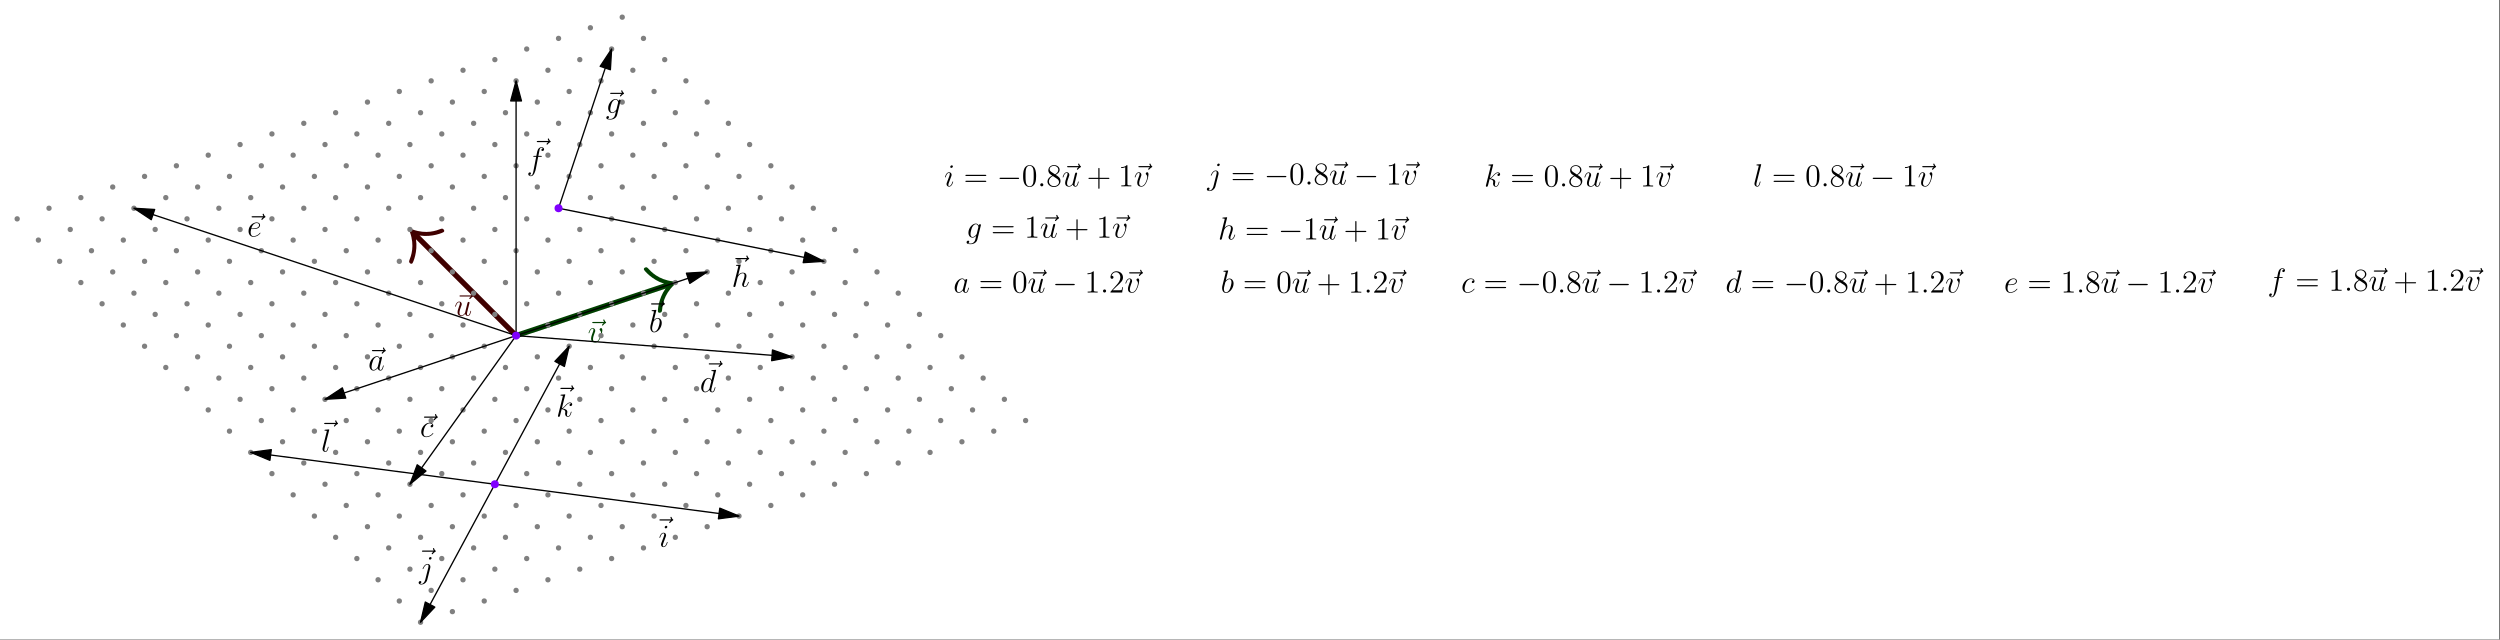 <?xml version='1.0' encoding='UTF-8'?>
<!-- This file was generated by dvisvgm 2.13.1 -->
<svg version='1.1' xmlns='http://www.w3.org/2000/svg' xmlns:xlink='http://www.w3.org/1999/xlink' width='934.38pt' height='239.043pt' viewBox='249.348 179.333 934.38 239.043'>
<rect x="249.348" y="179.333" width="934.38" height="239.043" fill="#333333" stroke="none"/>
<defs>
<path id='g0-0' d='M7.878-2.75C8.082-2.75 8.297-2.75 8.297-2.989S8.082-3.228 7.878-3.228H1.411C1.207-3.228 .992-3.228 .992-2.989S1.207-2.75 1.411-2.75H7.878Z'/>
<path id='g2-43' d='M4.77-2.762H8.07C8.237-2.762 8.452-2.762 8.452-2.977C8.452-3.204 8.249-3.204 8.07-3.204H4.77V-6.504C4.77-6.671 4.77-6.886 4.555-6.886C4.328-6.886 4.328-6.683 4.328-6.504V-3.204H1.028C.861-3.204 .646-3.204 .646-2.989C.646-2.762 .849-2.762 1.028-2.762H4.328V.538C4.328 .705 4.328 .921 4.543 .921C4.77 .921 4.77 .717 4.77 .538V-2.762Z'/>
<path id='g2-48' d='M5.356-3.826C5.356-4.818 5.296-5.786 4.866-6.695C4.376-7.687 3.515-7.95 2.929-7.95C2.236-7.95 1.387-7.603 .944-6.611C.61-5.858 .49-5.117 .49-3.826C.49-2.666 .574-1.793 1.004-.944C1.47-.036 2.295 .251 2.917 .251C3.957 .251 4.555-.371 4.902-1.064C5.332-1.961 5.356-3.132 5.356-3.826ZM2.917 .012C2.534 .012 1.757-.203 1.53-1.506C1.399-2.224 1.399-3.132 1.399-3.969C1.399-4.949 1.399-5.834 1.59-6.539C1.793-7.34 2.403-7.711 2.917-7.711C3.371-7.711 4.065-7.436 4.292-6.408C4.447-5.727 4.447-4.782 4.447-3.969C4.447-3.168 4.447-2.26 4.316-1.53C4.089-.215 3.335 .012 2.917 .012Z'/>
<path id='g2-49' d='M3.443-7.663C3.443-7.938 3.443-7.95 3.204-7.95C2.917-7.627 2.319-7.185 1.088-7.185V-6.838C1.363-6.838 1.961-6.838 2.618-7.149V-.921C2.618-.49 2.582-.347 1.53-.347H1.16V0C1.482-.024 2.642-.024 3.037-.024S4.579-.024 4.902 0V-.347H4.531C3.479-.347 3.443-.49 3.443-.921V-7.663Z'/>
<path id='g2-50' d='M5.26-2.008H4.997C4.961-1.805 4.866-1.148 4.746-.956C4.663-.849 3.981-.849 3.622-.849H1.411C1.733-1.124 2.463-1.889 2.774-2.176C4.591-3.85 5.26-4.471 5.26-5.655C5.26-7.03 4.172-7.95 2.786-7.95S.586-6.767 .586-5.738C.586-5.129 1.112-5.129 1.148-5.129C1.399-5.129 1.71-5.308 1.71-5.691C1.71-6.025 1.482-6.253 1.148-6.253C1.04-6.253 1.016-6.253 .98-6.241C1.207-7.054 1.853-7.603 2.63-7.603C3.646-7.603 4.268-6.755 4.268-5.655C4.268-4.639 3.682-3.754 3.001-2.989L.586-.287V0H4.949L5.26-2.008Z'/>
<path id='g2-56' d='M3.563-4.316C4.16-4.639 5.033-5.189 5.033-6.193C5.033-7.233 4.029-7.95 2.929-7.95C1.745-7.95 .813-7.077 .813-5.99C.813-5.583 .933-5.177 1.267-4.77C1.399-4.615 1.411-4.603 2.248-4.017C1.088-3.479 .49-2.678 .49-1.805C.49-.538 1.698 .251 2.917 .251C4.244 .251 5.356-.729 5.356-1.985C5.356-3.204 4.495-3.742 3.563-4.316ZM1.937-5.392C1.781-5.499 1.303-5.81 1.303-6.396C1.303-7.173 2.116-7.663 2.917-7.663C3.778-7.663 4.543-7.042 4.543-6.181C4.543-5.452 4.017-4.866 3.324-4.483L1.937-5.392ZM2.499-3.85L3.945-2.905C4.256-2.702 4.806-2.331 4.806-1.602C4.806-.693 3.885-.072 2.929-.072C1.913-.072 1.04-.813 1.04-1.805C1.04-2.738 1.722-3.491 2.499-3.85Z'/>
<path id='g2-61' d='M8.07-3.873C8.237-3.873 8.452-3.873 8.452-4.089C8.452-4.316 8.249-4.316 8.07-4.316H1.028C.861-4.316 .646-4.316 .646-4.101C.646-3.873 .849-3.873 1.028-3.873H8.07ZM8.07-1.65C8.237-1.65 8.452-1.65 8.452-1.865C8.452-2.092 8.249-2.092 8.07-2.092H1.028C.861-2.092 .646-2.092 .646-1.877C.646-1.65 .849-1.65 1.028-1.65H8.07Z'/>
<path id='g1-58' d='M2.2-.574C2.2-.921 1.913-1.16 1.626-1.16C1.279-1.16 1.04-.873 1.04-.586C1.04-.239 1.327 0 1.614 0C1.961 0 2.2-.287 2.2-.574Z'/>
<path id='g1-97' d='M3.599-1.423C3.539-1.219 3.539-1.196 3.371-.968C3.108-.634 2.582-.12 2.02-.12C1.53-.12 1.255-.562 1.255-1.267C1.255-1.925 1.626-3.264 1.853-3.766C2.26-4.603 2.821-5.033 3.288-5.033C4.077-5.033 4.232-4.053 4.232-3.957C4.232-3.945 4.196-3.79 4.184-3.766L3.599-1.423ZM4.364-4.483C4.232-4.794 3.909-5.272 3.288-5.272C1.937-5.272 .478-3.527 .478-1.757C.478-.574 1.172 .12 1.985 .12C2.642 .12 3.204-.395 3.539-.789C3.658-.084 4.22 .12 4.579 .12S5.224-.096 5.44-.526C5.631-.933 5.798-1.662 5.798-1.71C5.798-1.769 5.75-1.817 5.679-1.817C5.571-1.817 5.559-1.757 5.511-1.578C5.332-.873 5.105-.12 4.615-.12C4.268-.12 4.244-.43 4.244-.669C4.244-.944 4.28-1.076 4.388-1.542C4.471-1.841 4.531-2.104 4.627-2.451C5.069-4.244 5.177-4.674 5.177-4.746C5.177-4.914 5.045-5.045 4.866-5.045C4.483-5.045 4.388-4.627 4.364-4.483Z'/>
<path id='g1-98' d='M2.762-7.998C2.774-8.046 2.798-8.118 2.798-8.177C2.798-8.297 2.678-8.297 2.654-8.297C2.642-8.297 2.212-8.261 1.997-8.237C1.793-8.225 1.614-8.201 1.399-8.189C1.112-8.165 1.028-8.153 1.028-7.938C1.028-7.819 1.148-7.819 1.267-7.819C1.877-7.819 1.877-7.711 1.877-7.592C1.877-7.508 1.781-7.161 1.733-6.946L1.447-5.798C1.327-5.32 .646-2.606 .598-2.391C.538-2.092 .538-1.889 .538-1.733C.538-.514 1.219 .12 1.997 .12C3.383 .12 4.818-1.662 4.818-3.395C4.818-4.495 4.196-5.272 3.3-5.272C2.678-5.272 2.116-4.758 1.889-4.519L2.762-7.998ZM2.008-.12C1.626-.12 1.207-.406 1.207-1.339C1.207-1.733 1.243-1.961 1.459-2.798C1.494-2.953 1.686-3.718 1.733-3.873C1.757-3.969 2.463-5.033 3.276-5.033C3.802-5.033 4.041-4.507 4.041-3.885C4.041-3.312 3.706-1.961 3.407-1.339C3.108-.693 2.558-.12 2.008-.12Z'/>
<path id='g1-99' d='M4.674-4.495C4.447-4.495 4.34-4.495 4.172-4.352C4.101-4.292 3.969-4.113 3.969-3.921C3.969-3.682 4.148-3.539 4.376-3.539C4.663-3.539 4.985-3.778 4.985-4.256C4.985-4.83 4.435-5.272 3.61-5.272C2.044-5.272 .478-3.563 .478-1.865C.478-.825 1.124 .12 2.343 .12C3.969 .12 4.997-1.148 4.997-1.303C4.997-1.375 4.926-1.435 4.878-1.435C4.842-1.435 4.83-1.423 4.722-1.315C3.957-.299 2.821-.12 2.367-.12C1.542-.12 1.279-.837 1.279-1.435C1.279-1.853 1.482-3.013 1.913-3.826C2.224-4.388 2.869-5.033 3.622-5.033C3.778-5.033 4.435-5.009 4.674-4.495Z'/>
<path id='g1-100' d='M6.013-7.998C6.025-8.046 6.049-8.118 6.049-8.177C6.049-8.297 5.93-8.297 5.906-8.297C5.894-8.297 5.308-8.249 5.248-8.237C5.045-8.225 4.866-8.201 4.651-8.189C4.352-8.165 4.268-8.153 4.268-7.938C4.268-7.819 4.364-7.819 4.531-7.819C5.117-7.819 5.129-7.711 5.129-7.592C5.129-7.52 5.105-7.424 5.093-7.388L4.364-4.483C4.232-4.794 3.909-5.272 3.288-5.272C1.937-5.272 .478-3.527 .478-1.757C.478-.574 1.172 .12 1.985 .12C2.642 .12 3.204-.395 3.539-.789C3.658-.084 4.22 .12 4.579 .12S5.224-.096 5.44-.526C5.631-.933 5.798-1.662 5.798-1.71C5.798-1.769 5.75-1.817 5.679-1.817C5.571-1.817 5.559-1.757 5.511-1.578C5.332-.873 5.105-.12 4.615-.12C4.268-.12 4.244-.43 4.244-.669C4.244-.717 4.244-.968 4.328-1.303L6.013-7.998ZM3.599-1.423C3.539-1.219 3.539-1.196 3.371-.968C3.108-.634 2.582-.12 2.02-.12C1.53-.12 1.255-.562 1.255-1.267C1.255-1.925 1.626-3.264 1.853-3.766C2.26-4.603 2.821-5.033 3.288-5.033C4.077-5.033 4.232-4.053 4.232-3.957C4.232-3.945 4.196-3.79 4.184-3.766L3.599-1.423Z'/>
<path id='g1-101' d='M2.14-2.774C2.463-2.774 3.276-2.798 3.85-3.013C4.758-3.359 4.842-4.053 4.842-4.268C4.842-4.794 4.388-5.272 3.599-5.272C2.343-5.272 .538-4.136 .538-2.008C.538-.753 1.255 .12 2.343 .12C3.969 .12 4.997-1.148 4.997-1.303C4.997-1.375 4.926-1.435 4.878-1.435C4.842-1.435 4.83-1.423 4.722-1.315C3.957-.299 2.821-.12 2.367-.12C1.686-.12 1.327-.658 1.327-1.542C1.327-1.71 1.327-2.008 1.506-2.774H2.14ZM1.566-3.013C2.08-4.854 3.216-5.033 3.599-5.033C4.125-5.033 4.483-4.722 4.483-4.268C4.483-3.013 2.57-3.013 2.068-3.013H1.566Z'/>
<path id='g1-102' d='M5.332-4.806C5.571-4.806 5.667-4.806 5.667-5.033C5.667-5.153 5.571-5.153 5.356-5.153H4.388C4.615-6.384 4.782-7.233 4.878-7.615C4.949-7.902 5.2-8.177 5.511-8.177C5.762-8.177 6.013-8.07 6.133-7.962C5.667-7.914 5.523-7.568 5.523-7.364C5.523-7.125 5.703-6.982 5.93-6.982C6.169-6.982 6.528-7.185 6.528-7.639C6.528-8.141 6.025-8.416 5.499-8.416C4.985-8.416 4.483-8.034 4.244-7.568C4.029-7.149 3.909-6.719 3.634-5.153H2.833C2.606-5.153 2.487-5.153 2.487-4.937C2.487-4.806 2.558-4.806 2.798-4.806H3.563C3.347-3.694 2.857-.992 2.582 .287C2.379 1.327 2.2 2.2 1.602 2.2C1.566 2.2 1.219 2.2 1.004 1.973C1.614 1.925 1.614 1.399 1.614 1.387C1.614 1.148 1.435 1.004 1.207 1.004C.968 1.004 .61 1.207 .61 1.662C.61 2.176 1.136 2.439 1.602 2.439C2.821 2.439 3.324 .251 3.455-.347C3.67-1.267 4.256-4.447 4.316-4.806H5.332Z'/>
<path id='g1-103' d='M4.041-1.518C3.993-1.327 3.969-1.279 3.814-1.1C3.324-.466 2.821-.239 2.451-.239C2.056-.239 1.686-.55 1.686-1.375C1.686-2.008 2.044-3.347 2.307-3.885C2.654-4.555 3.192-5.033 3.694-5.033C4.483-5.033 4.639-4.053 4.639-3.981L4.603-3.814L4.041-1.518ZM4.782-4.483C4.627-4.83 4.292-5.272 3.694-5.272C2.391-5.272 .909-3.634 .909-1.853C.909-.61 1.662 0 2.427 0C3.061 0 3.622-.502 3.838-.741L3.575 .335C3.407 .992 3.335 1.291 2.905 1.71C2.415 2.2 1.961 2.2 1.698 2.2C1.339 2.2 1.04 2.176 .741 2.08C1.124 1.973 1.219 1.638 1.219 1.506C1.219 1.315 1.076 1.124 .813 1.124C.526 1.124 .215 1.363 .215 1.757C.215 2.248 .705 2.439 1.722 2.439C3.264 2.439 4.065 1.447 4.22 .801L5.547-4.555C5.583-4.698 5.583-4.722 5.583-4.746C5.583-4.914 5.452-5.045 5.272-5.045C4.985-5.045 4.818-4.806 4.782-4.483Z'/>
<path id='g1-104' d='M3.359-7.998C3.371-8.046 3.395-8.118 3.395-8.177C3.395-8.297 3.276-8.297 3.252-8.297C3.24-8.297 2.654-8.249 2.594-8.237C2.391-8.225 2.212-8.201 1.997-8.189C1.698-8.165 1.614-8.153 1.614-7.938C1.614-7.819 1.71-7.819 1.877-7.819C2.463-7.819 2.475-7.711 2.475-7.592C2.475-7.52 2.451-7.424 2.439-7.388L.705-.466C.658-.287 .658-.263 .658-.191C.658 .072 .861 .12 .98 .12C1.184 .12 1.339-.036 1.399-.167L1.937-2.331C1.997-2.594 2.068-2.845 2.128-3.108C2.26-3.61 2.26-3.622 2.487-3.969S3.252-5.033 4.172-5.033C4.651-5.033 4.818-4.674 4.818-4.196C4.818-3.527 4.352-2.224 4.089-1.506C3.981-1.219 3.921-1.064 3.921-.849C3.921-.311 4.292 .12 4.866 .12C5.978 .12 6.396-1.638 6.396-1.71C6.396-1.769 6.348-1.817 6.276-1.817C6.169-1.817 6.157-1.781 6.097-1.578C5.822-.622 5.38-.12 4.902-.12C4.782-.12 4.591-.132 4.591-.514C4.591-.825 4.734-1.207 4.782-1.339C4.997-1.913 5.535-3.324 5.535-4.017C5.535-4.734 5.117-5.272 4.208-5.272C3.527-5.272 2.929-4.949 2.439-4.328L3.359-7.998Z'/>
<path id='g1-105' d='M3.383-1.71C3.383-1.769 3.335-1.817 3.264-1.817C3.156-1.817 3.144-1.781 3.084-1.578C2.774-.49 2.283-.12 1.889-.12C1.745-.12 1.578-.155 1.578-.514C1.578-.837 1.722-1.196 1.853-1.554L2.69-3.778C2.726-3.873 2.809-4.089 2.809-4.316C2.809-4.818 2.451-5.272 1.865-5.272C.765-5.272 .323-3.539 .323-3.443C.323-3.395 .371-3.335 .454-3.335C.562-3.335 .574-3.383 .622-3.551C.909-4.555 1.363-5.033 1.829-5.033C1.937-5.033 2.14-5.021 2.14-4.639C2.14-4.328 1.985-3.933 1.889-3.67L1.052-1.447C.98-1.255 .909-1.064 .909-.849C.909-.311 1.279 .12 1.853 .12C2.953 .12 3.383-1.626 3.383-1.71ZM3.288-7.46C3.288-7.639 3.144-7.855 2.881-7.855C2.606-7.855 2.295-7.592 2.295-7.281C2.295-6.982 2.546-6.886 2.69-6.886C3.013-6.886 3.288-7.197 3.288-7.46Z'/>
<path id='g1-106' d='M4.184-3.79C4.232-3.981 4.232-4.148 4.232-4.196C4.232-4.89 3.718-5.272 3.18-5.272C1.973-5.272 1.327-3.527 1.327-3.443C1.327-3.383 1.375-3.335 1.447-3.335C1.542-3.335 1.554-3.383 1.614-3.503C2.092-4.663 2.69-5.033 3.144-5.033C3.395-5.033 3.527-4.902 3.527-4.483C3.527-4.196 3.491-4.077 3.443-3.862L2.307 .646C2.08 1.53 1.518 2.2 .861 2.2C.813 2.2 .562 2.2 .335 2.08C.622 2.02 .849 1.793 .849 1.506C.849 1.315 .705 1.124 .442 1.124C.132 1.124-.155 1.387-.155 1.745C-.155 2.236 .371 2.439 .861 2.439C1.686 2.439 2.774 1.829 3.072 .634L4.184-3.79ZM4.674-7.46C4.674-7.759 4.423-7.855 4.28-7.855C3.957-7.855 3.682-7.544 3.682-7.281C3.682-7.101 3.826-6.886 4.089-6.886C4.364-6.886 4.674-7.149 4.674-7.46Z'/>
<path id='g1-107' d='M3.359-7.998C3.371-8.046 3.395-8.118 3.395-8.177C3.395-8.297 3.276-8.297 3.252-8.297C3.24-8.297 2.809-8.261 2.594-8.237C2.391-8.225 2.212-8.201 1.997-8.189C1.71-8.165 1.626-8.153 1.626-7.938C1.626-7.819 1.745-7.819 1.865-7.819C2.475-7.819 2.475-7.711 2.475-7.592C2.475-7.544 2.475-7.52 2.415-7.305L.705-.466C.658-.287 .658-.263 .658-.191C.658 .072 .861 .12 .98 .12C1.315 .12 1.387-.143 1.482-.514L2.044-2.75C2.905-2.654 3.419-2.295 3.419-1.722C3.419-1.65 3.419-1.602 3.383-1.423C3.335-1.243 3.335-1.1 3.335-1.04C3.335-.347 3.79 .12 4.4 .12C4.949 .12 5.236-.383 5.332-.55C5.583-.992 5.738-1.662 5.738-1.71C5.738-1.769 5.691-1.817 5.619-1.817C5.511-1.817 5.499-1.769 5.452-1.578C5.284-.956 5.033-.12 4.423-.12C4.184-.12 4.029-.239 4.029-.693C4.029-.921 4.077-1.184 4.125-1.363C4.172-1.578 4.172-1.59 4.172-1.733C4.172-2.439 3.539-2.833 2.439-2.977C2.869-3.24 3.3-3.706 3.467-3.885C4.148-4.651 4.615-5.033 5.165-5.033C5.44-5.033 5.511-4.961 5.595-4.89C5.153-4.842 4.985-4.531 4.985-4.292C4.985-4.005 5.212-3.909 5.38-3.909C5.703-3.909 5.99-4.184 5.99-4.567C5.99-4.914 5.715-5.272 5.177-5.272C4.519-5.272 3.981-4.806 3.132-3.85C3.013-3.706 2.57-3.252 2.128-3.084L3.359-7.998Z'/>
<path id='g1-108' d='M3.037-7.998C3.049-8.046 3.072-8.118 3.072-8.177C3.072-8.297 2.953-8.297 2.929-8.297C2.917-8.297 2.487-8.261 2.271-8.237C2.068-8.225 1.889-8.201 1.674-8.189C1.387-8.165 1.303-8.153 1.303-7.938C1.303-7.819 1.423-7.819 1.542-7.819C2.152-7.819 2.152-7.711 2.152-7.592C2.152-7.544 2.152-7.52 2.092-7.305L.61-1.375C.574-1.243 .55-1.148 .55-.956C.55-.359 .992 .12 1.602 .12C1.997 .12 2.26-.143 2.451-.514C2.654-.909 2.821-1.662 2.821-1.71C2.821-1.769 2.774-1.817 2.702-1.817C2.594-1.817 2.582-1.757 2.534-1.578C2.319-.753 2.104-.12 1.626-.12C1.267-.12 1.267-.502 1.267-.669C1.267-.717 1.267-.968 1.351-1.303L3.037-7.998Z'/>
<path id='g1-117' d='M4.077-.693C4.232-.024 4.806 .12 5.093 .12C5.475 .12 5.762-.132 5.954-.538C6.157-.968 6.312-1.674 6.312-1.71C6.312-1.769 6.265-1.817 6.193-1.817C6.085-1.817 6.073-1.757 6.025-1.578C5.81-.753 5.595-.12 5.117-.12C4.758-.12 4.758-.514 4.758-.669C4.758-.944 4.794-1.064 4.914-1.566C4.997-1.889 5.081-2.212 5.153-2.546L5.643-4.495C5.727-4.794 5.727-4.818 5.727-4.854C5.727-5.033 5.583-5.153 5.404-5.153C5.057-5.153 4.973-4.854 4.902-4.555C4.782-4.089 4.136-1.518 4.053-1.1C4.041-1.1 3.575-.12 2.702-.12C2.08-.12 1.961-.658 1.961-1.1C1.961-1.781 2.295-2.738 2.606-3.539C2.75-3.921 2.809-4.077 2.809-4.316C2.809-4.83 2.439-5.272 1.865-5.272C.765-5.272 .323-3.539 .323-3.443C.323-3.395 .371-3.335 .454-3.335C.562-3.335 .574-3.383 .622-3.551C.909-4.579 1.375-5.033 1.829-5.033C1.949-5.033 2.14-5.021 2.14-4.639C2.14-4.328 2.008-3.981 1.829-3.527C1.303-2.104 1.243-1.65 1.243-1.291C1.243-.072 2.164 .12 2.654 .12C3.419 .12 3.838-.406 4.077-.693Z'/>
<path id='g1-118' d='M5.464-4.471C5.464-5.224 5.081-5.272 4.985-5.272C4.698-5.272 4.435-4.985 4.435-4.746C4.435-4.603 4.519-4.519 4.567-4.471C4.686-4.364 4.997-4.041 4.997-3.419C4.997-2.917 4.28-.12 2.845-.12C2.116-.12 1.973-.729 1.973-1.172C1.973-1.769 2.248-2.606 2.57-3.467C2.762-3.957 2.809-4.077 2.809-4.316C2.809-4.818 2.451-5.272 1.865-5.272C.765-5.272 .323-3.539 .323-3.443C.323-3.395 .371-3.335 .454-3.335C.562-3.335 .574-3.383 .622-3.551C.909-4.579 1.375-5.033 1.829-5.033C1.937-5.033 2.14-5.033 2.14-4.639C2.14-4.328 2.008-3.981 1.829-3.527C1.255-1.997 1.255-1.626 1.255-1.339C1.255-1.076 1.291-.586 1.662-.251C2.092 .12 2.69 .12 2.798 .12C4.782 .12 5.464-3.79 5.464-4.471Z'/>
<path id='g1-126' d='M6.396-7.137C6.253-7.006 5.81-6.587 5.81-6.42C5.81-6.3 5.918-6.193 6.037-6.193C6.145-6.193 6.193-6.265 6.276-6.384C6.563-6.743 6.886-6.97 7.161-7.125C7.281-7.197 7.364-7.233 7.364-7.364C7.364-7.472 7.269-7.532 7.197-7.592C6.862-7.819 6.779-8.141 6.743-8.285C6.707-8.381 6.671-8.524 6.504-8.524C6.432-8.524 6.288-8.476 6.288-8.297C6.288-8.189 6.36-7.902 6.587-7.58H2.57C2.367-7.58 2.164-7.58 2.164-7.352C2.164-7.137 2.379-7.137 2.57-7.137H6.396Z'/>
</defs>
<g id='page1'>
<g transform='matrix(0.996 0 0 0.996 249.348 179.333)'>
<path d='M 0 239.94L 937.884 239.94L 937.884 0L 0 0L 0 239.94Z' fill='#ffffff'/>
</g>
<g transform='matrix(0.996 0 0 0.996 249.348 179.333)'>
<path d='M 156.81 89.092L 193.662 125.945' fill='none' stroke='#400000' stroke-linecap='round' stroke-linejoin='round' stroke-miterlimit='10.037' stroke-width='2.007'/>
</g>
<g transform='matrix(0.996 0 0 0.996 249.348 179.333)'>
<path d='M 156.1 89.802C 156.81 94.415 155.035 98.532 154.751 98.816C 154.432 99.135 154.042 98.958 153.793 98.709C 153.403 98.319 153.509 98.07 153.58 97.787C 154.254 96.048 155.709 92.322 153.829 87.105C 153.616 86.466 153.58 86.359 153.829 86.111C 154.077 85.863 154.184 85.898 154.822 86.111C 160.039 87.992 163.765 86.537 165.504 85.863C 165.788 85.792 166.036 85.685 166.427 86.076C 166.675 86.324 166.853 86.714 166.533 87.034C 166.249 87.318 162.133 89.092 157.519 88.382L 156.1 89.802Z' fill='#400000'/>
</g>
<g fill='#400000'>
<use x='418.928' y='297.311' xlink:href='#g1-126'/>
<use x='419.117' y='297.311' xlink:href='#g1-117'/>
</g>
<g transform='matrix(0.996 0 0 0.996 249.348 179.333)'>
<path d='M 249.414 107.361L 193.662 125.945' fill='none' stroke='#004000' stroke-linecap='round' stroke-linejoin='round' stroke-miterlimit='10.037' stroke-width='2.007'/>
</g>
<g transform='matrix(0.996 0 0 0.996 249.348 179.333)'>
<path d='M 249.096 106.409C 244.653 104.981 241.764 101.552 241.637 101.172C 241.494 100.743 241.828 100.473 242.161 100.362C 242.685 100.188 242.859 100.394 243.081 100.584C 244.335 101.965 247.017 104.933 252.525 105.584C 253.191 105.679 253.302 105.695 253.413 106.028C 253.524 106.361 253.445 106.441 252.969 106.917C 248.954 110.742 248.589 114.725 248.414 116.582C 248.351 116.868 248.335 117.137 247.811 117.312C 247.478 117.423 247.049 117.407 246.906 116.979C 246.779 116.598 247.033 112.122 249.731 108.313L 249.096 106.409Z' fill='#004000'/>
</g>
<g fill='#004000'>
<use x='468.534' y='307.233' xlink:href='#g1-126'/>
<use x='469.011' y='307.233' xlink:href='#g1-118'/>
</g>
<g transform='matrix(0.996 0 0 0.996 249.348 179.333)'>
<circle cx='157.812' cy='233.496' fill='#808080' r='1.004'/>
</g>
<g transform='matrix(0.996 0 0 0.996 249.348 179.333)'>
<circle cx='217.563' cy='213.579' fill='#808080' r='1.004'/>
</g>
<g transform='matrix(0.996 0 0 0.996 249.348 179.333)'>
<circle cx='277.314' cy='193.662' fill='#808080' r='1.004'/>
</g>
<g transform='matrix(0.996 0 0 0.996 249.348 179.333)'>
<circle cx='337.064' cy='173.746' fill='#808080' r='1.004'/>
</g>
<g transform='matrix(0.996 0 0 0.996 249.348 179.333)'>
<circle cx='117.978' cy='193.662' fill='#808080' r='1.004'/>
</g>
<g transform='matrix(0.996 0 0 0.996 249.348 179.333)'>
<circle cx='177.729' cy='173.746' fill='#808080' r='1.004'/>
</g>
<g transform='matrix(0.996 0 0 0.996 249.348 179.333)'>
<circle cx='237.48' cy='153.829' fill='#808080' r='1.004'/>
</g>
<g transform='matrix(0.996 0 0 0.996 249.348 179.333)'>
<circle cx='297.231' cy='133.912' fill='#808080' r='1.004'/>
</g>
<g transform='matrix(0.996 0 0 0.996 249.348 179.333)'>
<circle cx='78.144' cy='153.829' fill='#808080' r='1.004'/>
</g>
<g transform='matrix(0.996 0 0 0.996 249.348 179.333)'>
<circle cx='137.895' cy='133.912' fill='#808080' r='1.004'/>
</g>
<g transform='matrix(0.996 0 0 0.996 249.348 179.333)'>
<circle cx='197.646' cy='113.995' fill='#808080' r='1.004'/>
</g>
<g transform='matrix(0.996 0 0 0.996 249.348 179.333)'>
<circle cx='257.397' cy='94.078' fill='#808080' r='1.004'/>
</g>
<g transform='matrix(0.996 0 0 0.996 249.348 179.333)'>
<circle cx='38.31' cy='113.995' fill='#808080' r='1.004'/>
</g>
<g transform='matrix(0.996 0 0 0.996 249.348 179.333)'>
<circle cx='98.061' cy='94.078' fill='#808080' r='1.004'/>
</g>
<g transform='matrix(0.996 0 0 0.996 249.348 179.333)'>
<circle cx='157.812' cy='74.161' fill='#808080' r='1.004'/>
</g>
<g transform='matrix(0.996 0 0 0.996 249.348 179.333)'>
<circle cx='217.563' cy='54.244' fill='#808080' r='1.004'/>
</g>
<g transform='matrix(0.996 0 0 0.996 249.348 179.333)'>
<circle cx='169.762' cy='229.513' fill='#808080' r='1.004'/>
</g>
<g transform='matrix(0.996 0 0 0.996 249.348 179.333)'>
<circle cx='229.513' cy='209.596' fill='#808080' r='1.004'/>
</g>
<g transform='matrix(0.996 0 0 0.996 249.348 179.333)'>
<circle cx='289.264' cy='189.679' fill='#808080' r='1.004'/>
</g>
<g transform='matrix(0.996 0 0 0.996 249.348 179.333)'>
<circle cx='349.015' cy='169.762' fill='#808080' r='1.004'/>
</g>
<g transform='matrix(0.996 0 0 0.996 249.348 179.333)'>
<circle cx='129.928' cy='189.679' fill='#808080' r='1.004'/>
</g>
<g transform='matrix(0.996 0 0 0.996 249.348 179.333)'>
<circle cx='189.679' cy='169.762' fill='#808080' r='1.004'/>
</g>
<g transform='matrix(0.996 0 0 0.996 249.348 179.333)'>
<circle cx='249.43' cy='149.845' fill='#808080' r='1.004'/>
</g>
<g transform='matrix(0.996 0 0 0.996 249.348 179.333)'>
<circle cx='309.181' cy='129.928' fill='#808080' r='1.004'/>
</g>
<g transform='matrix(0.996 0 0 0.996 249.348 179.333)'>
<circle cx='90.094' cy='149.845' fill='#808080' r='1.004'/>
</g>
<g transform='matrix(0.996 0 0 0.996 249.348 179.333)'>
<circle cx='149.845' cy='129.928' fill='#808080' r='1.004'/>
</g>
<g transform='matrix(0.996 0 0 0.996 249.348 179.333)'>
<circle cx='209.596' cy='110.011' fill='#808080' r='1.004'/>
</g>
<g transform='matrix(0.996 0 0 0.996 249.348 179.333)'>
<circle cx='269.347' cy='90.094' fill='#808080' r='1.004'/>
</g>
<g transform='matrix(0.996 0 0 0.996 249.348 179.333)'>
<circle cx='50.261' cy='110.011' fill='#808080' r='1.004'/>
</g>
<g transform='matrix(0.996 0 0 0.996 249.348 179.333)'>
<circle cx='110.011' cy='90.094' fill='#808080' r='1.004'/>
</g>
<g transform='matrix(0.996 0 0 0.996 249.348 179.333)'>
<circle cx='169.762' cy='70.177' fill='#808080' r='1.004'/>
</g>
<g transform='matrix(0.996 0 0 0.996 249.348 179.333)'>
<circle cx='229.513' cy='50.261' fill='#808080' r='1.004'/>
</g>
<g transform='matrix(0.996 0 0 0.996 249.348 179.333)'>
<circle cx='181.712' cy='225.53' fill='#808080' r='1.004'/>
</g>
<g transform='matrix(0.996 0 0 0.996 249.348 179.333)'>
<circle cx='241.463' cy='205.613' fill='#808080' r='1.004'/>
</g>
<g transform='matrix(0.996 0 0 0.996 249.348 179.333)'>
<circle cx='301.214' cy='185.696' fill='#808080' r='1.004'/>
</g>
<g transform='matrix(0.996 0 0 0.996 249.348 179.333)'>
<circle cx='360.965' cy='165.779' fill='#808080' r='1.004'/>
</g>
<g transform='matrix(0.996 0 0 0.996 249.348 179.333)'>
<circle cx='141.878' cy='185.696' fill='#808080' r='1.004'/>
</g>
<g transform='matrix(0.996 0 0 0.996 249.348 179.333)'>
<circle cx='201.629' cy='165.779' fill='#808080' r='1.004'/>
</g>
<g transform='matrix(0.996 0 0 0.996 249.348 179.333)'>
<circle cx='261.38' cy='145.862' fill='#808080' r='1.004'/>
</g>
<g transform='matrix(0.996 0 0 0.996 249.348 179.333)'>
<circle cx='321.131' cy='125.945' fill='#808080' r='1.004'/>
</g>
<g transform='matrix(0.996 0 0 0.996 249.348 179.333)'>
<circle cx='102.045' cy='145.862' fill='#808080' r='1.004'/>
</g>
<g transform='matrix(0.996 0 0 0.996 249.348 179.333)'>
<circle cx='161.795' cy='125.945' fill='#808080' r='1.004'/>
</g>
<g transform='matrix(0.996 0 0 0.996 249.348 179.333)'>
<circle cx='221.546' cy='106.028' fill='#808080' r='1.004'/>
</g>
<g transform='matrix(0.996 0 0 0.996 249.348 179.333)'>
<circle cx='281.297' cy='86.111' fill='#808080' r='1.004'/>
</g>
<g transform='matrix(0.996 0 0 0.996 249.348 179.333)'>
<circle cx='62.211' cy='106.028' fill='#808080' r='1.004'/>
</g>
<g transform='matrix(0.996 0 0 0.996 249.348 179.333)'>
<circle cx='121.962' cy='86.111' fill='#808080' r='1.004'/>
</g>
<g transform='matrix(0.996 0 0 0.996 249.348 179.333)'>
<circle cx='181.712' cy='66.194' fill='#808080' r='1.004'/>
</g>
<g transform='matrix(0.996 0 0 0.996 249.348 179.333)'>
<circle cx='241.463' cy='46.277' fill='#808080' r='1.004'/>
</g>
<g transform='matrix(0.996 0 0 0.996 249.348 179.333)'>
<circle cx='193.662' cy='221.546' fill='#808080' r='1.004'/>
</g>
<g transform='matrix(0.996 0 0 0.996 249.348 179.333)'>
<circle cx='253.413' cy='201.629' fill='#808080' r='1.004'/>
</g>
<g transform='matrix(0.996 0 0 0.996 249.348 179.333)'>
<circle cx='313.164' cy='181.712' fill='#808080' r='1.004'/>
</g>
<g transform='matrix(0.996 0 0 0.996 249.348 179.333)'>
<circle cx='372.915' cy='161.795' fill='#808080' r='1.004'/>
</g>
<g transform='matrix(0.996 0 0 0.996 249.348 179.333)'>
<circle cx='153.829' cy='181.712' fill='#808080' r='1.004'/>
</g>
<g transform='matrix(0.996 0 0 0.996 249.348 179.333)'>
<circle cx='213.579' cy='161.795' fill='#808080' r='1.004'/>
</g>
<g transform='matrix(0.996 0 0 0.996 249.348 179.333)'>
<circle cx='273.33' cy='141.878' fill='#808080' r='1.004'/>
</g>
<g transform='matrix(0.996 0 0 0.996 249.348 179.333)'>
<circle cx='333.081' cy='121.962' fill='#808080' r='1.004'/>
</g>
<g transform='matrix(0.996 0 0 0.996 249.348 179.333)'>
<circle cx='113.995' cy='141.878' fill='#808080' r='1.004'/>
</g>
<g transform='matrix(0.996 0 0 0.996 249.348 179.333)'>
<circle cx='173.746' cy='121.962' fill='#808080' r='1.004'/>
</g>
<g transform='matrix(0.996 0 0 0.996 249.348 179.333)'>
<circle cx='233.496' cy='102.045' fill='#808080' r='1.004'/>
</g>
<g transform='matrix(0.996 0 0 0.996 249.348 179.333)'>
<circle cx='293.247' cy='82.128' fill='#808080' r='1.004'/>
</g>
<g transform='matrix(0.996 0 0 0.996 249.348 179.333)'>
<circle cx='74.161' cy='102.045' fill='#808080' r='1.004'/>
</g>
<g transform='matrix(0.996 0 0 0.996 249.348 179.333)'>
<circle cx='133.912' cy='82.128' fill='#808080' r='1.004'/>
</g>
<g transform='matrix(0.996 0 0 0.996 249.348 179.333)'>
<circle cx='193.662' cy='62.211' fill='#808080' r='1.004'/>
</g>
<g transform='matrix(0.996 0 0 0.996 249.348 179.333)'>
<circle cx='253.413' cy='42.294' fill='#808080' r='1.004'/>
</g>
<g transform='matrix(0.996 0 0 0.996 249.348 179.333)'>
<circle cx='205.613' cy='217.563' fill='#808080' r='1.004'/>
</g>
<g transform='matrix(0.996 0 0 0.996 249.348 179.333)'>
<circle cx='265.363' cy='197.646' fill='#808080' r='1.004'/>
</g>
<g transform='matrix(0.996 0 0 0.996 249.348 179.333)'>
<circle cx='325.114' cy='177.729' fill='#808080' r='1.004'/>
</g>
<g transform='matrix(0.996 0 0 0.996 249.348 179.333)'>
<circle cx='384.865' cy='157.812' fill='#808080' r='1.004'/>
</g>
<g transform='matrix(0.996 0 0 0.996 249.348 179.333)'>
<circle cx='165.779' cy='177.729' fill='#808080' r='1.004'/>
</g>
<g transform='matrix(0.996 0 0 0.996 249.348 179.333)'>
<circle cx='225.53' cy='157.812' fill='#808080' r='1.004'/>
</g>
<g transform='matrix(0.996 0 0 0.996 249.348 179.333)'>
<circle cx='285.28' cy='137.895' fill='#808080' r='1.004'/>
</g>
<g transform='matrix(0.996 0 0 0.996 249.348 179.333)'>
<circle cx='345.031' cy='117.978' fill='#808080' r='1.004'/>
</g>
<g transform='matrix(0.996 0 0 0.996 249.348 179.333)'>
<circle cx='125.945' cy='137.895' fill='#808080' r='1.004'/>
</g>
<g transform='matrix(0.996 0 0 0.996 249.348 179.333)'>
<circle cx='185.696' cy='117.978' fill='#808080' r='1.004'/>
</g>
<g transform='matrix(0.996 0 0 0.996 249.348 179.333)'>
<circle cx='245.447' cy='98.061' fill='#808080' r='1.004'/>
</g>
<g transform='matrix(0.996 0 0 0.996 249.348 179.333)'>
<circle cx='305.197' cy='78.144' fill='#808080' r='1.004'/>
</g>
<g transform='matrix(0.996 0 0 0.996 249.348 179.333)'>
<circle cx='86.111' cy='98.061' fill='#808080' r='1.004'/>
</g>
<g transform='matrix(0.996 0 0 0.996 249.348 179.333)'>
<circle cx='145.862' cy='78.144' fill='#808080' r='1.004'/>
</g>
<g transform='matrix(0.996 0 0 0.996 249.348 179.333)'>
<circle cx='205.613' cy='58.227' fill='#808080' r='1.004'/>
</g>
<g transform='matrix(0.996 0 0 0.996 249.348 179.333)'>
<circle cx='265.363' cy='38.31' fill='#808080' r='1.004'/>
</g>
<g transform='matrix(0.996 0 0 0.996 249.348 179.333)'>
<circle cx='149.845' cy='225.53' fill='#808080' r='1.004'/>
</g>
<g transform='matrix(0.996 0 0 0.996 249.348 179.333)'>
<circle cx='209.596' cy='205.613' fill='#808080' r='1.004'/>
</g>
<g transform='matrix(0.996 0 0 0.996 249.348 179.333)'>
<circle cx='269.347' cy='185.696' fill='#808080' r='1.004'/>
</g>
<g transform='matrix(0.996 0 0 0.996 249.348 179.333)'>
<circle cx='329.098' cy='165.779' fill='#808080' r='1.004'/>
</g>
<g transform='matrix(0.996 0 0 0.996 249.348 179.333)'>
<circle cx='110.011' cy='185.696' fill='#808080' r='1.004'/>
</g>
<g transform='matrix(0.996 0 0 0.996 249.348 179.333)'>
<circle cx='169.762' cy='165.779' fill='#808080' r='1.004'/>
</g>
<g transform='matrix(0.996 0 0 0.996 249.348 179.333)'>
<circle cx='229.513' cy='145.862' fill='#808080' r='1.004'/>
</g>
<g transform='matrix(0.996 0 0 0.996 249.348 179.333)'>
<circle cx='289.264' cy='125.945' fill='#808080' r='1.004'/>
</g>
<g transform='matrix(0.996 0 0 0.996 249.348 179.333)'>
<circle cx='70.177' cy='145.862' fill='#808080' r='1.004'/>
</g>
<g transform='matrix(0.996 0 0 0.996 249.348 179.333)'>
<circle cx='129.928' cy='125.945' fill='#808080' r='1.004'/>
</g>
<g transform='matrix(0.996 0 0 0.996 249.348 179.333)'>
<circle cx='189.679' cy='106.028' fill='#808080' r='1.004'/>
</g>
<g transform='matrix(0.996 0 0 0.996 249.348 179.333)'>
<circle cx='249.43' cy='86.111' fill='#808080' r='1.004'/>
</g>
<g transform='matrix(0.996 0 0 0.996 249.348 179.333)'>
<circle cx='30.344' cy='106.028' fill='#808080' r='1.004'/>
</g>
<g transform='matrix(0.996 0 0 0.996 249.348 179.333)'>
<circle cx='90.094' cy='86.111' fill='#808080' r='1.004'/>
</g>
<g transform='matrix(0.996 0 0 0.996 249.348 179.333)'>
<circle cx='149.845' cy='66.194' fill='#808080' r='1.004'/>
</g>
<g transform='matrix(0.996 0 0 0.996 249.348 179.333)'>
<circle cx='209.596' cy='46.277' fill='#808080' r='1.004'/>
</g>
<g transform='matrix(0.996 0 0 0.996 249.348 179.333)'>
<circle cx='161.795' cy='221.546' fill='#808080' r='1.004'/>
</g>
<g transform='matrix(0.996 0 0 0.996 249.348 179.333)'>
<circle cx='221.546' cy='201.629' fill='#808080' r='1.004'/>
</g>
<g transform='matrix(0.996 0 0 0.996 249.348 179.333)'>
<circle cx='281.297' cy='181.712' fill='#808080' r='1.004'/>
</g>
<g transform='matrix(0.996 0 0 0.996 249.348 179.333)'>
<circle cx='341.048' cy='161.795' fill='#808080' r='1.004'/>
</g>
<g transform='matrix(0.996 0 0 0.996 249.348 179.333)'>
<circle cx='121.962' cy='181.712' fill='#808080' r='1.004'/>
</g>
<g transform='matrix(0.996 0 0 0.996 249.348 179.333)'>
<circle cx='181.712' cy='161.795' fill='#808080' r='1.004'/>
</g>
<g transform='matrix(0.996 0 0 0.996 249.348 179.333)'>
<circle cx='241.463' cy='141.878' fill='#808080' r='1.004'/>
</g>
<g transform='matrix(0.996 0 0 0.996 249.348 179.333)'>
<circle cx='301.214' cy='121.962' fill='#808080' r='1.004'/>
</g>
<g transform='matrix(0.996 0 0 0.996 249.348 179.333)'>
<circle cx='82.128' cy='141.878' fill='#808080' r='1.004'/>
</g>
<g transform='matrix(0.996 0 0 0.996 249.348 179.333)'>
<circle cx='141.878' cy='121.962' fill='#808080' r='1.004'/>
</g>
<g transform='matrix(0.996 0 0 0.996 249.348 179.333)'>
<circle cx='201.629' cy='102.045' fill='#808080' r='1.004'/>
</g>
<g transform='matrix(0.996 0 0 0.996 249.348 179.333)'>
<circle cx='261.38' cy='82.128' fill='#808080' r='1.004'/>
</g>
<g transform='matrix(0.996 0 0 0.996 249.348 179.333)'>
<circle cx='42.294' cy='102.045' fill='#808080' r='1.004'/>
</g>
<g transform='matrix(0.996 0 0 0.996 249.348 179.333)'>
<circle cx='102.045' cy='82.128' fill='#808080' r='1.004'/>
</g>
<g transform='matrix(0.996 0 0 0.996 249.348 179.333)'>
<circle cx='161.795' cy='62.211' fill='#808080' r='1.004'/>
</g>
<g transform='matrix(0.996 0 0 0.996 249.348 179.333)'>
<circle cx='221.546' cy='42.294' fill='#808080' r='1.004'/>
</g>
<g transform='matrix(0.996 0 0 0.996 249.348 179.333)'>
<circle cx='173.746' cy='217.563' fill='#808080' r='1.004'/>
</g>
<g transform='matrix(0.996 0 0 0.996 249.348 179.333)'>
<circle cx='233.496' cy='197.646' fill='#808080' r='1.004'/>
</g>
<g transform='matrix(0.996 0 0 0.996 249.348 179.333)'>
<circle cx='293.247' cy='177.729' fill='#808080' r='1.004'/>
</g>
<g transform='matrix(0.996 0 0 0.996 249.348 179.333)'>
<circle cx='352.998' cy='157.812' fill='#808080' r='1.004'/>
</g>
<g transform='matrix(0.996 0 0 0.996 249.348 179.333)'>
<circle cx='133.912' cy='177.729' fill='#808080' r='1.004'/>
</g>
<g transform='matrix(0.996 0 0 0.996 249.348 179.333)'>
<circle cx='193.662' cy='157.812' fill='#808080' r='1.004'/>
</g>
<g transform='matrix(0.996 0 0 0.996 249.348 179.333)'>
<circle cx='253.413' cy='137.895' fill='#808080' r='1.004'/>
</g>
<g transform='matrix(0.996 0 0 0.996 249.348 179.333)'>
<circle cx='313.164' cy='117.978' fill='#808080' r='1.004'/>
</g>
<g transform='matrix(0.996 0 0 0.996 249.348 179.333)'>
<circle cx='94.078' cy='137.895' fill='#808080' r='1.004'/>
</g>
<g transform='matrix(0.996 0 0 0.996 249.348 179.333)'>
<circle cx='153.829' cy='117.978' fill='#808080' r='1.004'/>
</g>
<g transform='matrix(0.996 0 0 0.996 249.348 179.333)'>
<circle cx='213.579' cy='98.061' fill='#808080' r='1.004'/>
</g>
<g transform='matrix(0.996 0 0 0.996 249.348 179.333)'>
<circle cx='273.33' cy='78.144' fill='#808080' r='1.004'/>
</g>
<g transform='matrix(0.996 0 0 0.996 249.348 179.333)'>
<circle cx='54.244' cy='98.061' fill='#808080' r='1.004'/>
</g>
<g transform='matrix(0.996 0 0 0.996 249.348 179.333)'>
<circle cx='113.995' cy='78.144' fill='#808080' r='1.004'/>
</g>
<g transform='matrix(0.996 0 0 0.996 249.348 179.333)'>
<circle cx='173.746' cy='58.227' fill='#808080' r='1.004'/>
</g>
<g transform='matrix(0.996 0 0 0.996 249.348 179.333)'>
<circle cx='233.496' cy='38.31' fill='#808080' r='1.004'/>
</g>
<g transform='matrix(0.996 0 0 0.996 249.348 179.333)'>
<circle cx='185.696' cy='213.579' fill='#808080' r='1.004'/>
</g>
<g transform='matrix(0.996 0 0 0.996 249.348 179.333)'>
<circle cx='245.447' cy='193.662' fill='#808080' r='1.004'/>
</g>
<g transform='matrix(0.996 0 0 0.996 249.348 179.333)'>
<circle cx='305.197' cy='173.746' fill='#808080' r='1.004'/>
</g>
<g transform='matrix(0.996 0 0 0.996 249.348 179.333)'>
<circle cx='364.948' cy='153.829' fill='#808080' r='1.004'/>
</g>
<g transform='matrix(0.996 0 0 0.996 249.348 179.333)'>
<circle cx='145.862' cy='173.746' fill='#808080' r='1.004'/>
</g>
<g transform='matrix(0.996 0 0 0.996 249.348 179.333)'>
<circle cx='205.613' cy='153.829' fill='#808080' r='1.004'/>
</g>
<g transform='matrix(0.996 0 0 0.996 249.348 179.333)'>
<circle cx='265.363' cy='133.912' fill='#808080' r='1.004'/>
</g>
<g transform='matrix(0.996 0 0 0.996 249.348 179.333)'>
<circle cx='325.114' cy='113.995' fill='#808080' r='1.004'/>
</g>
<g transform='matrix(0.996 0 0 0.996 249.348 179.333)'>
<circle cx='106.028' cy='133.912' fill='#808080' r='1.004'/>
</g>
<g transform='matrix(0.996 0 0 0.996 249.348 179.333)'>
<circle cx='165.779' cy='113.995' fill='#808080' r='1.004'/>
</g>
<g transform='matrix(0.996 0 0 0.996 249.348 179.333)'>
<circle cx='225.53' cy='94.078' fill='#808080' r='1.004'/>
</g>
<g transform='matrix(0.996 0 0 0.996 249.348 179.333)'>
<circle cx='285.28' cy='74.161' fill='#808080' r='1.004'/>
</g>
<g transform='matrix(0.996 0 0 0.996 249.348 179.333)'>
<circle cx='66.194' cy='94.078' fill='#808080' r='1.004'/>
</g>
<g transform='matrix(0.996 0 0 0.996 249.348 179.333)'>
<circle cx='125.945' cy='74.161' fill='#808080' r='1.004'/>
</g>
<g transform='matrix(0.996 0 0 0.996 249.348 179.333)'>
<circle cx='185.696' cy='54.244' fill='#808080' r='1.004'/>
</g>
<g transform='matrix(0.996 0 0 0.996 249.348 179.333)'>
<circle cx='245.447' cy='34.327' fill='#808080' r='1.004'/>
</g>
<g transform='matrix(0.996 0 0 0.996 249.348 179.333)'>
<circle cx='197.646' cy='209.596' fill='#808080' r='1.004'/>
</g>
<g transform='matrix(0.996 0 0 0.996 249.348 179.333)'>
<circle cx='257.397' cy='189.679' fill='#808080' r='1.004'/>
</g>
<g transform='matrix(0.996 0 0 0.996 249.348 179.333)'>
<circle cx='317.147' cy='169.762' fill='#808080' r='1.004'/>
</g>
<g transform='matrix(0.996 0 0 0.996 249.348 179.333)'>
<circle cx='376.898' cy='149.845' fill='#808080' r='1.004'/>
</g>
<g transform='matrix(0.996 0 0 0.996 249.348 179.333)'>
<circle cx='157.812' cy='169.762' fill='#808080' r='1.004'/>
</g>
<g transform='matrix(0.996 0 0 0.996 249.348 179.333)'>
<circle cx='217.563' cy='149.845' fill='#808080' r='1.004'/>
</g>
<g transform='matrix(0.996 0 0 0.996 249.348 179.333)'>
<circle cx='277.314' cy='129.928' fill='#808080' r='1.004'/>
</g>
<g transform='matrix(0.996 0 0 0.996 249.348 179.333)'>
<circle cx='337.064' cy='110.011' fill='#808080' r='1.004'/>
</g>
<g transform='matrix(0.996 0 0 0.996 249.348 179.333)'>
<circle cx='117.978' cy='129.928' fill='#808080' r='1.004'/>
</g>
<g transform='matrix(0.996 0 0 0.996 249.348 179.333)'>
<circle cx='177.729' cy='110.011' fill='#808080' r='1.004'/>
</g>
<g transform='matrix(0.996 0 0 0.996 249.348 179.333)'>
<circle cx='237.48' cy='90.094' fill='#808080' r='1.004'/>
</g>
<g transform='matrix(0.996 0 0 0.996 249.348 179.333)'>
<circle cx='297.231' cy='70.177' fill='#808080' r='1.004'/>
</g>
<g transform='matrix(0.996 0 0 0.996 249.348 179.333)'>
<circle cx='78.144' cy='90.094' fill='#808080' r='1.004'/>
</g>
<g transform='matrix(0.996 0 0 0.996 249.348 179.333)'>
<circle cx='137.895' cy='70.177' fill='#808080' r='1.004'/>
</g>
<g transform='matrix(0.996 0 0 0.996 249.348 179.333)'>
<circle cx='197.646' cy='50.261' fill='#808080' r='1.004'/>
</g>
<g transform='matrix(0.996 0 0 0.996 249.348 179.333)'>
<circle cx='257.397' cy='30.344' fill='#808080' r='1.004'/>
</g>
<g transform='matrix(0.996 0 0 0.996 249.348 179.333)'>
<circle cx='141.878' cy='217.563' fill='#808080' r='1.004'/>
</g>
<g transform='matrix(0.996 0 0 0.996 249.348 179.333)'>
<circle cx='201.629' cy='197.646' fill='#808080' r='1.004'/>
</g>
<g transform='matrix(0.996 0 0 0.996 249.348 179.333)'>
<circle cx='261.38' cy='177.729' fill='#808080' r='1.004'/>
</g>
<g transform='matrix(0.996 0 0 0.996 249.348 179.333)'>
<circle cx='321.131' cy='157.812' fill='#808080' r='1.004'/>
</g>
<g transform='matrix(0.996 0 0 0.996 249.348 179.333)'>
<circle cx='102.045' cy='177.729' fill='#808080' r='1.004'/>
</g>
<g transform='matrix(0.996 0 0 0.996 249.348 179.333)'>
<circle cx='161.795' cy='157.812' fill='#808080' r='1.004'/>
</g>
<g transform='matrix(0.996 0 0 0.996 249.348 179.333)'>
<circle cx='221.546' cy='137.895' fill='#808080' r='1.004'/>
</g>
<g transform='matrix(0.996 0 0 0.996 249.348 179.333)'>
<circle cx='281.297' cy='117.978' fill='#808080' r='1.004'/>
</g>
<g transform='matrix(0.996 0 0 0.996 249.348 179.333)'>
<circle cx='62.211' cy='137.895' fill='#808080' r='1.004'/>
</g>
<g transform='matrix(0.996 0 0 0.996 249.348 179.333)'>
<circle cx='121.962' cy='117.978' fill='#808080' r='1.004'/>
</g>
<g transform='matrix(0.996 0 0 0.996 249.348 179.333)'>
<circle cx='181.712' cy='98.061' fill='#808080' r='1.004'/>
</g>
<g transform='matrix(0.996 0 0 0.996 249.348 179.333)'>
<circle cx='241.463' cy='78.144' fill='#808080' r='1.004'/>
</g>
<g transform='matrix(0.996 0 0 0.996 249.348 179.333)'>
<circle cx='22.377' cy='98.061' fill='#808080' r='1.004'/>
</g>
<g transform='matrix(0.996 0 0 0.996 249.348 179.333)'>
<circle cx='82.128' cy='78.144' fill='#808080' r='1.004'/>
</g>
<g transform='matrix(0.996 0 0 0.996 249.348 179.333)'>
<circle cx='141.878' cy='58.227' fill='#808080' r='1.004'/>
</g>
<g transform='matrix(0.996 0 0 0.996 249.348 179.333)'>
<circle cx='201.629' cy='38.31' fill='#808080' r='1.004'/>
</g>
<g transform='matrix(0.996 0 0 0.996 249.348 179.333)'>
<circle cx='153.829' cy='213.579' fill='#808080' r='1.004'/>
</g>
<g transform='matrix(0.996 0 0 0.996 249.348 179.333)'>
<circle cx='213.579' cy='193.662' fill='#808080' r='1.004'/>
</g>
<g transform='matrix(0.996 0 0 0.996 249.348 179.333)'>
<circle cx='273.33' cy='173.746' fill='#808080' r='1.004'/>
</g>
<g transform='matrix(0.996 0 0 0.996 249.348 179.333)'>
<circle cx='333.081' cy='153.829' fill='#808080' r='1.004'/>
</g>
<g transform='matrix(0.996 0 0 0.996 249.348 179.333)'>
<circle cx='113.995' cy='173.746' fill='#808080' r='1.004'/>
</g>
<g transform='matrix(0.996 0 0 0.996 249.348 179.333)'>
<circle cx='173.746' cy='153.829' fill='#808080' r='1.004'/>
</g>
<g transform='matrix(0.996 0 0 0.996 249.348 179.333)'>
<circle cx='233.496' cy='133.912' fill='#808080' r='1.004'/>
</g>
<g transform='matrix(0.996 0 0 0.996 249.348 179.333)'>
<circle cx='293.247' cy='113.995' fill='#808080' r='1.004'/>
</g>
<g transform='matrix(0.996 0 0 0.996 249.348 179.333)'>
<circle cx='74.161' cy='133.912' fill='#808080' r='1.004'/>
</g>
<g transform='matrix(0.996 0 0 0.996 249.348 179.333)'>
<circle cx='133.912' cy='113.995' fill='#808080' r='1.004'/>
</g>
<g transform='matrix(0.996 0 0 0.996 249.348 179.333)'>
<circle cx='193.662' cy='94.078' fill='#808080' r='1.004'/>
</g>
<g transform='matrix(0.996 0 0 0.996 249.348 179.333)'>
<circle cx='253.413' cy='74.161' fill='#808080' r='1.004'/>
</g>
<g transform='matrix(0.996 0 0 0.996 249.348 179.333)'>
<circle cx='34.327' cy='94.078' fill='#808080' r='1.004'/>
</g>
<g transform='matrix(0.996 0 0 0.996 249.348 179.333)'>
<circle cx='94.078' cy='74.161' fill='#808080' r='1.004'/>
</g>
<g transform='matrix(0.996 0 0 0.996 249.348 179.333)'>
<circle cx='153.829' cy='54.244' fill='#808080' r='1.004'/>
</g>
<g transform='matrix(0.996 0 0 0.996 249.348 179.333)'>
<circle cx='213.579' cy='34.327' fill='#808080' r='1.004'/>
</g>
<g transform='matrix(0.996 0 0 0.996 249.348 179.333)'>
<circle cx='165.779' cy='209.596' fill='#808080' r='1.004'/>
</g>
<g transform='matrix(0.996 0 0 0.996 249.348 179.333)'>
<circle cx='225.53' cy='189.679' fill='#808080' r='1.004'/>
</g>
<g transform='matrix(0.996 0 0 0.996 249.348 179.333)'>
<circle cx='285.28' cy='169.762' fill='#808080' r='1.004'/>
</g>
<g transform='matrix(0.996 0 0 0.996 249.348 179.333)'>
<circle cx='345.031' cy='149.845' fill='#808080' r='1.004'/>
</g>
<g transform='matrix(0.996 0 0 0.996 249.348 179.333)'>
<circle cx='125.945' cy='169.762' fill='#808080' r='1.004'/>
</g>
<g transform='matrix(0.996 0 0 0.996 249.348 179.333)'>
<circle cx='185.696' cy='149.845' fill='#808080' r='1.004'/>
</g>
<g transform='matrix(0.996 0 0 0.996 249.348 179.333)'>
<circle cx='245.447' cy='129.928' fill='#808080' r='1.004'/>
</g>
<g transform='matrix(0.996 0 0 0.996 249.348 179.333)'>
<circle cx='305.197' cy='110.011' fill='#808080' r='1.004'/>
</g>
<g transform='matrix(0.996 0 0 0.996 249.348 179.333)'>
<circle cx='86.111' cy='129.928' fill='#808080' r='1.004'/>
</g>
<g transform='matrix(0.996 0 0 0.996 249.348 179.333)'>
<circle cx='145.862' cy='110.011' fill='#808080' r='1.004'/>
</g>
<g transform='matrix(0.996 0 0 0.996 249.348 179.333)'>
<circle cx='205.613' cy='90.094' fill='#808080' r='1.004'/>
</g>
<g transform='matrix(0.996 0 0 0.996 249.348 179.333)'>
<circle cx='265.363' cy='70.177' fill='#808080' r='1.004'/>
</g>
<g transform='matrix(0.996 0 0 0.996 249.348 179.333)'>
<circle cx='46.277' cy='90.094' fill='#808080' r='1.004'/>
</g>
<g transform='matrix(0.996 0 0 0.996 249.348 179.333)'>
<circle cx='106.028' cy='70.177' fill='#808080' r='1.004'/>
</g>
<g transform='matrix(0.996 0 0 0.996 249.348 179.333)'>
<circle cx='165.779' cy='50.261' fill='#808080' r='1.004'/>
</g>
<g transform='matrix(0.996 0 0 0.996 249.348 179.333)'>
<circle cx='225.53' cy='30.344' fill='#808080' r='1.004'/>
</g>
<g transform='matrix(0.996 0 0 0.996 249.348 179.333)'>
<circle cx='177.729' cy='205.613' fill='#808080' r='1.004'/>
</g>
<g transform='matrix(0.996 0 0 0.996 249.348 179.333)'>
<circle cx='237.48' cy='185.696' fill='#808080' r='1.004'/>
</g>
<g transform='matrix(0.996 0 0 0.996 249.348 179.333)'>
<circle cx='297.231' cy='165.779' fill='#808080' r='1.004'/>
</g>
<g transform='matrix(0.996 0 0 0.996 249.348 179.333)'>
<circle cx='356.981' cy='145.862' fill='#808080' r='1.004'/>
</g>
<g transform='matrix(0.996 0 0 0.996 249.348 179.333)'>
<circle cx='137.895' cy='165.779' fill='#808080' r='1.004'/>
</g>
<g transform='matrix(0.996 0 0 0.996 249.348 179.333)'>
<circle cx='197.646' cy='145.862' fill='#808080' r='1.004'/>
</g>
<g transform='matrix(0.996 0 0 0.996 249.348 179.333)'>
<circle cx='257.397' cy='125.945' fill='#808080' r='1.004'/>
</g>
<g transform='matrix(0.996 0 0 0.996 249.348 179.333)'>
<circle cx='317.147' cy='106.028' fill='#808080' r='1.004'/>
</g>
<g transform='matrix(0.996 0 0 0.996 249.348 179.333)'>
<circle cx='98.061' cy='125.945' fill='#808080' r='1.004'/>
</g>
<g transform='matrix(0.996 0 0 0.996 249.348 179.333)'>
<circle cx='157.812' cy='106.028' fill='#808080' r='1.004'/>
</g>
<g transform='matrix(0.996 0 0 0.996 249.348 179.333)'>
<circle cx='217.563' cy='86.111' fill='#808080' r='1.004'/>
</g>
<g transform='matrix(0.996 0 0 0.996 249.348 179.333)'>
<circle cx='277.314' cy='66.194' fill='#808080' r='1.004'/>
</g>
<g transform='matrix(0.996 0 0 0.996 249.348 179.333)'>
<circle cx='58.227' cy='86.111' fill='#808080' r='1.004'/>
</g>
<g transform='matrix(0.996 0 0 0.996 249.348 179.333)'>
<circle cx='117.978' cy='66.194' fill='#808080' r='1.004'/>
</g>
<g transform='matrix(0.996 0 0 0.996 249.348 179.333)'>
<circle cx='177.729' cy='46.277' fill='#808080' r='1.004'/>
</g>
<g transform='matrix(0.996 0 0 0.996 249.348 179.333)'>
<circle cx='237.48' cy='26.36' fill='#808080' r='1.004'/>
</g>
<g transform='matrix(0.996 0 0 0.996 249.348 179.333)'>
<circle cx='189.679' cy='201.629' fill='#808080' r='1.004'/>
</g>
<g transform='matrix(0.996 0 0 0.996 249.348 179.333)'>
<circle cx='249.43' cy='181.712' fill='#808080' r='1.004'/>
</g>
<g transform='matrix(0.996 0 0 0.996 249.348 179.333)'>
<circle cx='309.181' cy='161.795' fill='#808080' r='1.004'/>
</g>
<g transform='matrix(0.996 0 0 0.996 249.348 179.333)'>
<circle cx='368.931' cy='141.878' fill='#808080' r='1.004'/>
</g>
<g transform='matrix(0.996 0 0 0.996 249.348 179.333)'>
<circle cx='149.845' cy='161.795' fill='#808080' r='1.004'/>
</g>
<g transform='matrix(0.996 0 0 0.996 249.348 179.333)'>
<circle cx='209.596' cy='141.878' fill='#808080' r='1.004'/>
</g>
<g transform='matrix(0.996 0 0 0.996 249.348 179.333)'>
<circle cx='269.347' cy='121.962' fill='#808080' r='1.004'/>
</g>
<g transform='matrix(0.996 0 0 0.996 249.348 179.333)'>
<circle cx='329.098' cy='102.045' fill='#808080' r='1.004'/>
</g>
<g transform='matrix(0.996 0 0 0.996 249.348 179.333)'>
<circle cx='110.011' cy='121.962' fill='#808080' r='1.004'/>
</g>
<g transform='matrix(0.996 0 0 0.996 249.348 179.333)'>
<circle cx='169.762' cy='102.045' fill='#808080' r='1.004'/>
</g>
<g transform='matrix(0.996 0 0 0.996 249.348 179.333)'>
<circle cx='229.513' cy='82.128' fill='#808080' r='1.004'/>
</g>
<g transform='matrix(0.996 0 0 0.996 249.348 179.333)'>
<circle cx='289.264' cy='62.211' fill='#808080' r='1.004'/>
</g>
<g transform='matrix(0.996 0 0 0.996 249.348 179.333)'>
<circle cx='70.177' cy='82.128' fill='#808080' r='1.004'/>
</g>
<g transform='matrix(0.996 0 0 0.996 249.348 179.333)'>
<circle cx='129.928' cy='62.211' fill='#808080' r='1.004'/>
</g>
<g transform='matrix(0.996 0 0 0.996 249.348 179.333)'>
<circle cx='189.679' cy='42.294' fill='#808080' r='1.004'/>
</g>
<g transform='matrix(0.996 0 0 0.996 249.348 179.333)'>
<circle cx='249.43' cy='22.377' fill='#808080' r='1.004'/>
</g>
<g transform='matrix(0.996 0 0 0.996 249.348 179.333)'>
<circle cx='133.912' cy='209.596' fill='#808080' r='1.004'/>
</g>
<g transform='matrix(0.996 0 0 0.996 249.348 179.333)'>
<circle cx='193.662' cy='189.679' fill='#808080' r='1.004'/>
</g>
<g transform='matrix(0.996 0 0 0.996 249.348 179.333)'>
<circle cx='253.413' cy='169.762' fill='#808080' r='1.004'/>
</g>
<g transform='matrix(0.996 0 0 0.996 249.348 179.333)'>
<circle cx='313.164' cy='149.845' fill='#808080' r='1.004'/>
</g>
<g transform='matrix(0.996 0 0 0.996 249.348 179.333)'>
<circle cx='94.078' cy='169.762' fill='#808080' r='1.004'/>
</g>
<g transform='matrix(0.996 0 0 0.996 249.348 179.333)'>
<circle cx='153.829' cy='149.845' fill='#808080' r='1.004'/>
</g>
<g transform='matrix(0.996 0 0 0.996 249.348 179.333)'>
<circle cx='213.579' cy='129.928' fill='#808080' r='1.004'/>
</g>
<g transform='matrix(0.996 0 0 0.996 249.348 179.333)'>
<circle cx='273.33' cy='110.011' fill='#808080' r='1.004'/>
</g>
<g transform='matrix(0.996 0 0 0.996 249.348 179.333)'>
<circle cx='54.244' cy='129.928' fill='#808080' r='1.004'/>
</g>
<g transform='matrix(0.996 0 0 0.996 249.348 179.333)'>
<circle cx='113.995' cy='110.011' fill='#808080' r='1.004'/>
</g>
<g transform='matrix(0.996 0 0 0.996 249.348 179.333)'>
<circle cx='173.746' cy='90.094' fill='#808080' r='1.004'/>
</g>
<g transform='matrix(0.996 0 0 0.996 249.348 179.333)'>
<circle cx='233.496' cy='70.177' fill='#808080' r='1.004'/>
</g>
<g transform='matrix(0.996 0 0 0.996 249.348 179.333)'>
<circle cx='14.41' cy='90.094' fill='#808080' r='1.004'/>
</g>
<g transform='matrix(0.996 0 0 0.996 249.348 179.333)'>
<circle cx='74.161' cy='70.177' fill='#808080' r='1.004'/>
</g>
<g transform='matrix(0.996 0 0 0.996 249.348 179.333)'>
<circle cx='133.912' cy='50.261' fill='#808080' r='1.004'/>
</g>
<g transform='matrix(0.996 0 0 0.996 249.348 179.333)'>
<circle cx='193.662' cy='30.344' fill='#808080' r='1.004'/>
</g>
<g transform='matrix(0.996 0 0 0.996 249.348 179.333)'>
<circle cx='145.862' cy='205.613' fill='#808080' r='1.004'/>
</g>
<g transform='matrix(0.996 0 0 0.996 249.348 179.333)'>
<circle cx='205.613' cy='185.696' fill='#808080' r='1.004'/>
</g>
<g transform='matrix(0.996 0 0 0.996 249.348 179.333)'>
<circle cx='265.363' cy='165.779' fill='#808080' r='1.004'/>
</g>
<g transform='matrix(0.996 0 0 0.996 249.348 179.333)'>
<circle cx='325.114' cy='145.862' fill='#808080' r='1.004'/>
</g>
<g transform='matrix(0.996 0 0 0.996 249.348 179.333)'>
<circle cx='106.028' cy='165.779' fill='#808080' r='1.004'/>
</g>
<g transform='matrix(0.996 0 0 0.996 249.348 179.333)'>
<circle cx='165.779' cy='145.862' fill='#808080' r='1.004'/>
</g>
<g transform='matrix(0.996 0 0 0.996 249.348 179.333)'>
<circle cx='225.53' cy='125.945' fill='#808080' r='1.004'/>
</g>
<g transform='matrix(0.996 0 0 0.996 249.348 179.333)'>
<circle cx='285.28' cy='106.028' fill='#808080' r='1.004'/>
</g>
<g transform='matrix(0.996 0 0 0.996 249.348 179.333)'>
<circle cx='66.194' cy='125.945' fill='#808080' r='1.004'/>
</g>
<g transform='matrix(0.996 0 0 0.996 249.348 179.333)'>
<circle cx='125.945' cy='106.028' fill='#808080' r='1.004'/>
</g>
<g transform='matrix(0.996 0 0 0.996 249.348 179.333)'>
<circle cx='185.696' cy='86.111' fill='#808080' r='1.004'/>
</g>
<g transform='matrix(0.996 0 0 0.996 249.348 179.333)'>
<circle cx='245.447' cy='66.194' fill='#808080' r='1.004'/>
</g>
<g transform='matrix(0.996 0 0 0.996 249.348 179.333)'>
<circle cx='26.36' cy='86.111' fill='#808080' r='1.004'/>
</g>
<g transform='matrix(0.996 0 0 0.996 249.348 179.333)'>
<circle cx='86.111' cy='66.194' fill='#808080' r='1.004'/>
</g>
<g transform='matrix(0.996 0 0 0.996 249.348 179.333)'>
<circle cx='145.862' cy='46.277' fill='#808080' r='1.004'/>
</g>
<g transform='matrix(0.996 0 0 0.996 249.348 179.333)'>
<circle cx='205.613' cy='26.36' fill='#808080' r='1.004'/>
</g>
<g transform='matrix(0.996 0 0 0.996 249.348 179.333)'>
<circle cx='157.812' cy='201.629' fill='#808080' r='1.004'/>
</g>
<g transform='matrix(0.996 0 0 0.996 249.348 179.333)'>
<circle cx='217.563' cy='181.712' fill='#808080' r='1.004'/>
</g>
<g transform='matrix(0.996 0 0 0.996 249.348 179.333)'>
<circle cx='277.314' cy='161.795' fill='#808080' r='1.004'/>
</g>
<g transform='matrix(0.996 0 0 0.996 249.348 179.333)'>
<circle cx='337.064' cy='141.878' fill='#808080' r='1.004'/>
</g>
<g transform='matrix(0.996 0 0 0.996 249.348 179.333)'>
<circle cx='117.978' cy='161.795' fill='#808080' r='1.004'/>
</g>
<g transform='matrix(0.996 0 0 0.996 249.348 179.333)'>
<circle cx='177.729' cy='141.878' fill='#808080' r='1.004'/>
</g>
<g transform='matrix(0.996 0 0 0.996 249.348 179.333)'>
<circle cx='237.48' cy='121.962' fill='#808080' r='1.004'/>
</g>
<g transform='matrix(0.996 0 0 0.996 249.348 179.333)'>
<circle cx='297.231' cy='102.045' fill='#808080' r='1.004'/>
</g>
<g transform='matrix(0.996 0 0 0.996 249.348 179.333)'>
<circle cx='78.144' cy='121.962' fill='#808080' r='1.004'/>
</g>
<g transform='matrix(0.996 0 0 0.996 249.348 179.333)'>
<circle cx='137.895' cy='102.045' fill='#808080' r='1.004'/>
</g>
<g transform='matrix(0.996 0 0 0.996 249.348 179.333)'>
<circle cx='197.646' cy='82.128' fill='#808080' r='1.004'/>
</g>
<g transform='matrix(0.996 0 0 0.996 249.348 179.333)'>
<circle cx='257.397' cy='62.211' fill='#808080' r='1.004'/>
</g>
<g transform='matrix(0.996 0 0 0.996 249.348 179.333)'>
<circle cx='38.31' cy='82.128' fill='#808080' r='1.004'/>
</g>
<g transform='matrix(0.996 0 0 0.996 249.348 179.333)'>
<circle cx='98.061' cy='62.211' fill='#808080' r='1.004'/>
</g>
<g transform='matrix(0.996 0 0 0.996 249.348 179.333)'>
<circle cx='157.812' cy='42.294' fill='#808080' r='1.004'/>
</g>
<g transform='matrix(0.996 0 0 0.996 249.348 179.333)'>
<circle cx='217.563' cy='22.377' fill='#808080' r='1.004'/>
</g>
<g transform='matrix(0.996 0 0 0.996 249.348 179.333)'>
<circle cx='169.762' cy='197.646' fill='#808080' r='1.004'/>
</g>
<g transform='matrix(0.996 0 0 0.996 249.348 179.333)'>
<circle cx='229.513' cy='177.729' fill='#808080' r='1.004'/>
</g>
<g transform='matrix(0.996 0 0 0.996 249.348 179.333)'>
<circle cx='289.264' cy='157.812' fill='#808080' r='1.004'/>
</g>
<g transform='matrix(0.996 0 0 0.996 249.348 179.333)'>
<circle cx='349.015' cy='137.895' fill='#808080' r='1.004'/>
</g>
<g transform='matrix(0.996 0 0 0.996 249.348 179.333)'>
<circle cx='129.928' cy='157.812' fill='#808080' r='1.004'/>
</g>
<g transform='matrix(0.996 0 0 0.996 249.348 179.333)'>
<circle cx='189.679' cy='137.895' fill='#808080' r='1.004'/>
</g>
<g transform='matrix(0.996 0 0 0.996 249.348 179.333)'>
<circle cx='249.43' cy='117.978' fill='#808080' r='1.004'/>
</g>
<g transform='matrix(0.996 0 0 0.996 249.348 179.333)'>
<circle cx='309.181' cy='98.061' fill='#808080' r='1.004'/>
</g>
<g transform='matrix(0.996 0 0 0.996 249.348 179.333)'>
<circle cx='90.094' cy='117.978' fill='#808080' r='1.004'/>
</g>
<g transform='matrix(0.996 0 0 0.996 249.348 179.333)'>
<circle cx='149.845' cy='98.061' fill='#808080' r='1.004'/>
</g>
<g transform='matrix(0.996 0 0 0.996 249.348 179.333)'>
<circle cx='209.596' cy='78.144' fill='#808080' r='1.004'/>
</g>
<g transform='matrix(0.996 0 0 0.996 249.348 179.333)'>
<circle cx='269.347' cy='58.227' fill='#808080' r='1.004'/>
</g>
<g transform='matrix(0.996 0 0 0.996 249.348 179.333)'>
<circle cx='50.261' cy='78.144' fill='#808080' r='1.004'/>
</g>
<g transform='matrix(0.996 0 0 0.996 249.348 179.333)'>
<circle cx='110.011' cy='58.227' fill='#808080' r='1.004'/>
</g>
<g transform='matrix(0.996 0 0 0.996 249.348 179.333)'>
<circle cx='169.762' cy='38.31' fill='#808080' r='1.004'/>
</g>
<g transform='matrix(0.996 0 0 0.996 249.348 179.333)'>
<circle cx='229.513' cy='18.393' fill='#808080' r='1.004'/>
</g>
<g transform='matrix(0.996 0 0 0.996 249.348 179.333)'>
<circle cx='181.712' cy='193.662' fill='#808080' r='1.004'/>
</g>
<g transform='matrix(0.996 0 0 0.996 249.348 179.333)'>
<circle cx='241.463' cy='173.746' fill='#808080' r='1.004'/>
</g>
<g transform='matrix(0.996 0 0 0.996 249.348 179.333)'>
<circle cx='301.214' cy='153.829' fill='#808080' r='1.004'/>
</g>
<g transform='matrix(0.996 0 0 0.996 249.348 179.333)'>
<circle cx='360.965' cy='133.912' fill='#808080' r='1.004'/>
</g>
<g transform='matrix(0.996 0 0 0.996 249.348 179.333)'>
<circle cx='141.878' cy='153.829' fill='#808080' r='1.004'/>
</g>
<g transform='matrix(0.996 0 0 0.996 249.348 179.333)'>
<circle cx='201.629' cy='133.912' fill='#808080' r='1.004'/>
</g>
<g transform='matrix(0.996 0 0 0.996 249.348 179.333)'>
<circle cx='261.38' cy='113.995' fill='#808080' r='1.004'/>
</g>
<g transform='matrix(0.996 0 0 0.996 249.348 179.333)'>
<circle cx='321.131' cy='94.078' fill='#808080' r='1.004'/>
</g>
<g transform='matrix(0.996 0 0 0.996 249.348 179.333)'>
<circle cx='102.045' cy='113.995' fill='#808080' r='1.004'/>
</g>
<g transform='matrix(0.996 0 0 0.996 249.348 179.333)'>
<circle cx='161.795' cy='94.078' fill='#808080' r='1.004'/>
</g>
<g transform='matrix(0.996 0 0 0.996 249.348 179.333)'>
<circle cx='221.546' cy='74.161' fill='#808080' r='1.004'/>
</g>
<g transform='matrix(0.996 0 0 0.996 249.348 179.333)'>
<circle cx='281.297' cy='54.244' fill='#808080' r='1.004'/>
</g>
<g transform='matrix(0.996 0 0 0.996 249.348 179.333)'>
<circle cx='62.211' cy='74.161' fill='#808080' r='1.004'/>
</g>
<g transform='matrix(0.996 0 0 0.996 249.348 179.333)'>
<circle cx='121.962' cy='54.244' fill='#808080' r='1.004'/>
</g>
<g transform='matrix(0.996 0 0 0.996 249.348 179.333)'>
<circle cx='181.712' cy='34.327' fill='#808080' r='1.004'/>
</g>
<g transform='matrix(0.996 0 0 0.996 249.348 179.333)'>
<circle cx='241.463' cy='14.41' fill='#808080' r='1.004'/>
</g>
<g transform='matrix(0.996 0 0 0.996 249.348 179.333)'>
<circle cx='125.945' cy='201.629' fill='#808080' r='1.004'/>
</g>
<g transform='matrix(0.996 0 0 0.996 249.348 179.333)'>
<circle cx='185.696' cy='181.712' fill='#808080' r='1.004'/>
</g>
<g transform='matrix(0.996 0 0 0.996 249.348 179.333)'>
<circle cx='245.447' cy='161.795' fill='#808080' r='1.004'/>
</g>
<g transform='matrix(0.996 0 0 0.996 249.348 179.333)'>
<circle cx='305.197' cy='141.878' fill='#808080' r='1.004'/>
</g>
<g transform='matrix(0.996 0 0 0.996 249.348 179.333)'>
<circle cx='86.111' cy='161.795' fill='#808080' r='1.004'/>
</g>
<g transform='matrix(0.996 0 0 0.996 249.348 179.333)'>
<circle cx='145.862' cy='141.878' fill='#808080' r='1.004'/>
</g>
<g transform='matrix(0.996 0 0 0.996 249.348 179.333)'>
<circle cx='205.613' cy='121.962' fill='#808080' r='1.004'/>
</g>
<g transform='matrix(0.996 0 0 0.996 249.348 179.333)'>
<circle cx='265.363' cy='102.045' fill='#808080' r='1.004'/>
</g>
<g transform='matrix(0.996 0 0 0.996 249.348 179.333)'>
<circle cx='46.277' cy='121.962' fill='#808080' r='1.004'/>
</g>
<g transform='matrix(0.996 0 0 0.996 249.348 179.333)'>
<circle cx='106.028' cy='102.045' fill='#808080' r='1.004'/>
</g>
<g transform='matrix(0.996 0 0 0.996 249.348 179.333)'>
<circle cx='165.779' cy='82.128' fill='#808080' r='1.004'/>
</g>
<g transform='matrix(0.996 0 0 0.996 249.348 179.333)'>
<circle cx='225.53' cy='62.211' fill='#808080' r='1.004'/>
</g>
<g transform='matrix(0.996 0 0 0.996 249.348 179.333)'>
<circle cx='6.443' cy='82.128' fill='#808080' r='1.004'/>
</g>
<g transform='matrix(0.996 0 0 0.996 249.348 179.333)'>
<circle cx='66.194' cy='62.211' fill='#808080' r='1.004'/>
</g>
<g transform='matrix(0.996 0 0 0.996 249.348 179.333)'>
<circle cx='125.945' cy='42.294' fill='#808080' r='1.004'/>
</g>
<g transform='matrix(0.996 0 0 0.996 249.348 179.333)'>
<circle cx='185.696' cy='22.377' fill='#808080' r='1.004'/>
</g>
<g transform='matrix(0.996 0 0 0.996 249.348 179.333)'>
<circle cx='137.895' cy='197.646' fill='#808080' r='1.004'/>
</g>
<g transform='matrix(0.996 0 0 0.996 249.348 179.333)'>
<circle cx='197.646' cy='177.729' fill='#808080' r='1.004'/>
</g>
<g transform='matrix(0.996 0 0 0.996 249.348 179.333)'>
<circle cx='257.397' cy='157.812' fill='#808080' r='1.004'/>
</g>
<g transform='matrix(0.996 0 0 0.996 249.348 179.333)'>
<circle cx='317.147' cy='137.895' fill='#808080' r='1.004'/>
</g>
<g transform='matrix(0.996 0 0 0.996 249.348 179.333)'>
<circle cx='98.061' cy='157.812' fill='#808080' r='1.004'/>
</g>
<g transform='matrix(0.996 0 0 0.996 249.348 179.333)'>
<circle cx='157.812' cy='137.895' fill='#808080' r='1.004'/>
</g>
<g transform='matrix(0.996 0 0 0.996 249.348 179.333)'>
<circle cx='217.563' cy='117.978' fill='#808080' r='1.004'/>
</g>
<g transform='matrix(0.996 0 0 0.996 249.348 179.333)'>
<circle cx='277.314' cy='98.061' fill='#808080' r='1.004'/>
</g>
<g transform='matrix(0.996 0 0 0.996 249.348 179.333)'>
<circle cx='58.227' cy='117.978' fill='#808080' r='1.004'/>
</g>
<g transform='matrix(0.996 0 0 0.996 249.348 179.333)'>
<circle cx='117.978' cy='98.061' fill='#808080' r='1.004'/>
</g>
<g transform='matrix(0.996 0 0 0.996 249.348 179.333)'>
<circle cx='177.729' cy='78.144' fill='#808080' r='1.004'/>
</g>
<g transform='matrix(0.996 0 0 0.996 249.348 179.333)'>
<circle cx='237.48' cy='58.227' fill='#808080' r='1.004'/>
</g>
<g transform='matrix(0.996 0 0 0.996 249.348 179.333)'>
<circle cx='18.393' cy='78.144' fill='#808080' r='1.004'/>
</g>
<g transform='matrix(0.996 0 0 0.996 249.348 179.333)'>
<circle cx='78.144' cy='58.227' fill='#808080' r='1.004'/>
</g>
<g transform='matrix(0.996 0 0 0.996 249.348 179.333)'>
<circle cx='137.895' cy='38.31' fill='#808080' r='1.004'/>
</g>
<g transform='matrix(0.996 0 0 0.996 249.348 179.333)'>
<circle cx='197.646' cy='18.393' fill='#808080' r='1.004'/>
</g>
<g transform='matrix(0.996 0 0 0.996 249.348 179.333)'>
<circle cx='149.845' cy='193.662' fill='#808080' r='1.004'/>
</g>
<g transform='matrix(0.996 0 0 0.996 249.348 179.333)'>
<circle cx='209.596' cy='173.746' fill='#808080' r='1.004'/>
</g>
<g transform='matrix(0.996 0 0 0.996 249.348 179.333)'>
<circle cx='269.347' cy='153.829' fill='#808080' r='1.004'/>
</g>
<g transform='matrix(0.996 0 0 0.996 249.348 179.333)'>
<circle cx='329.098' cy='133.912' fill='#808080' r='1.004'/>
</g>
<g transform='matrix(0.996 0 0 0.996 249.348 179.333)'>
<circle cx='110.011' cy='153.829' fill='#808080' r='1.004'/>
</g>
<g transform='matrix(0.996 0 0 0.996 249.348 179.333)'>
<circle cx='169.762' cy='133.912' fill='#808080' r='1.004'/>
</g>
<g transform='matrix(0.996 0 0 0.996 249.348 179.333)'>
<circle cx='229.513' cy='113.995' fill='#808080' r='1.004'/>
</g>
<g transform='matrix(0.996 0 0 0.996 249.348 179.333)'>
<circle cx='289.264' cy='94.078' fill='#808080' r='1.004'/>
</g>
<g transform='matrix(0.996 0 0 0.996 249.348 179.333)'>
<circle cx='70.177' cy='113.995' fill='#808080' r='1.004'/>
</g>
<g transform='matrix(0.996 0 0 0.996 249.348 179.333)'>
<circle cx='129.928' cy='94.078' fill='#808080' r='1.004'/>
</g>
<g transform='matrix(0.996 0 0 0.996 249.348 179.333)'>
<circle cx='189.679' cy='74.161' fill='#808080' r='1.004'/>
</g>
<g transform='matrix(0.996 0 0 0.996 249.348 179.333)'>
<circle cx='249.43' cy='54.244' fill='#808080' r='1.004'/>
</g>
<g transform='matrix(0.996 0 0 0.996 249.348 179.333)'>
<circle cx='30.344' cy='74.161' fill='#808080' r='1.004'/>
</g>
<g transform='matrix(0.996 0 0 0.996 249.348 179.333)'>
<circle cx='90.094' cy='54.244' fill='#808080' r='1.004'/>
</g>
<g transform='matrix(0.996 0 0 0.996 249.348 179.333)'>
<circle cx='149.845' cy='34.327' fill='#808080' r='1.004'/>
</g>
<g transform='matrix(0.996 0 0 0.996 249.348 179.333)'>
<circle cx='209.596' cy='14.41' fill='#808080' r='1.004'/>
</g>
<g transform='matrix(0.996 0 0 0.996 249.348 179.333)'>
<circle cx='161.795' cy='189.679' fill='#808080' r='1.004'/>
</g>
<g transform='matrix(0.996 0 0 0.996 249.348 179.333)'>
<circle cx='221.546' cy='169.762' fill='#808080' r='1.004'/>
</g>
<g transform='matrix(0.996 0 0 0.996 249.348 179.333)'>
<circle cx='281.297' cy='149.845' fill='#808080' r='1.004'/>
</g>
<g transform='matrix(0.996 0 0 0.996 249.348 179.333)'>
<circle cx='341.048' cy='129.928' fill='#808080' r='1.004'/>
</g>
<g transform='matrix(0.996 0 0 0.996 249.348 179.333)'>
<circle cx='121.962' cy='149.845' fill='#808080' r='1.004'/>
</g>
<g transform='matrix(0.996 0 0 0.996 249.348 179.333)'>
<circle cx='181.712' cy='129.928' fill='#808080' r='1.004'/>
</g>
<g transform='matrix(0.996 0 0 0.996 249.348 179.333)'>
<circle cx='241.463' cy='110.011' fill='#808080' r='1.004'/>
</g>
<g transform='matrix(0.996 0 0 0.996 249.348 179.333)'>
<circle cx='301.214' cy='90.094' fill='#808080' r='1.004'/>
</g>
<g transform='matrix(0.996 0 0 0.996 249.348 179.333)'>
<circle cx='82.128' cy='110.011' fill='#808080' r='1.004'/>
</g>
<g transform='matrix(0.996 0 0 0.996 249.348 179.333)'>
<circle cx='141.878' cy='90.094' fill='#808080' r='1.004'/>
</g>
<g transform='matrix(0.996 0 0 0.996 249.348 179.333)'>
<circle cx='201.629' cy='70.177' fill='#808080' r='1.004'/>
</g>
<g transform='matrix(0.996 0 0 0.996 249.348 179.333)'>
<circle cx='261.38' cy='50.261' fill='#808080' r='1.004'/>
</g>
<g transform='matrix(0.996 0 0 0.996 249.348 179.333)'>
<circle cx='42.294' cy='70.177' fill='#808080' r='1.004'/>
</g>
<g transform='matrix(0.996 0 0 0.996 249.348 179.333)'>
<circle cx='102.045' cy='50.261' fill='#808080' r='1.004'/>
</g>
<g transform='matrix(0.996 0 0 0.996 249.348 179.333)'>
<circle cx='161.795' cy='30.344' fill='#808080' r='1.004'/>
</g>
<g transform='matrix(0.996 0 0 0.996 249.348 179.333)'>
<circle cx='221.546' cy='10.427' fill='#808080' r='1.004'/>
</g>
<g transform='matrix(0.996 0 0 0.996 249.348 179.333)'>
<circle cx='173.746' cy='185.696' fill='#808080' r='1.004'/>
</g>
<g transform='matrix(0.996 0 0 0.996 249.348 179.333)'>
<circle cx='233.496' cy='165.779' fill='#808080' r='1.004'/>
</g>
<g transform='matrix(0.996 0 0 0.996 249.348 179.333)'>
<circle cx='293.247' cy='145.862' fill='#808080' r='1.004'/>
</g>
<g transform='matrix(0.996 0 0 0.996 249.348 179.333)'>
<circle cx='352.998' cy='125.945' fill='#808080' r='1.004'/>
</g>
<g transform='matrix(0.996 0 0 0.996 249.348 179.333)'>
<circle cx='133.912' cy='145.862' fill='#808080' r='1.004'/>
</g>
<g transform='matrix(0.996 0 0 0.996 249.348 179.333)'>
<circle cx='193.662' cy='125.945' fill='#808080' r='1.004'/>
</g>
<g transform='matrix(0.996 0 0 0.996 249.348 179.333)'>
<circle cx='253.413' cy='106.028' fill='#808080' r='1.004'/>
</g>
<g transform='matrix(0.996 0 0 0.996 249.348 179.333)'>
<circle cx='313.164' cy='86.111' fill='#808080' r='1.004'/>
</g>
<g transform='matrix(0.996 0 0 0.996 249.348 179.333)'>
<circle cx='94.078' cy='106.028' fill='#808080' r='1.004'/>
</g>
<g transform='matrix(0.996 0 0 0.996 249.348 179.333)'>
<circle cx='153.829' cy='86.111' fill='#808080' r='1.004'/>
</g>
<g transform='matrix(0.996 0 0 0.996 249.348 179.333)'>
<circle cx='213.579' cy='66.194' fill='#808080' r='1.004'/>
</g>
<g transform='matrix(0.996 0 0 0.996 249.348 179.333)'>
<circle cx='273.33' cy='46.277' fill='#808080' r='1.004'/>
</g>
<g transform='matrix(0.996 0 0 0.996 249.348 179.333)'>
<circle cx='54.244' cy='66.194' fill='#808080' r='1.004'/>
</g>
<g transform='matrix(0.996 0 0 0.996 249.348 179.333)'>
<circle cx='113.995' cy='46.277' fill='#808080' r='1.004'/>
</g>
<g transform='matrix(0.996 0 0 0.996 249.348 179.333)'>
<circle cx='173.746' cy='26.36' fill='#808080' r='1.004'/>
</g>
<g transform='matrix(0.996 0 0 0.996 249.348 179.333)'>
<circle cx='233.496' cy='6.443' fill='#808080' r='1.004'/>
</g>
<g transform='matrix(0.996 0 0 0.996 249.348 179.333)'>
<path d='M 129.103 147.465L 193.662 125.945' fill='none' stroke='#000000' stroke-linecap='round' stroke-linejoin='round' stroke-miterlimit='10.037' stroke-width='0.502'/>
</g>
<g transform='matrix(0.996 0 0 0.996 249.348 179.333)'>
<path d='M 121.962 149.845L 129.741 149.378L 128.465 145.551L 121.962 149.845Z' fill='#000000'/>
</g>
<g transform='matrix(0.996 0 0 0.996 249.348 179.333)'>
<path d='M 121.962 149.845L 129.741 149.378L 128.465 145.551L 121.962 149.845Z' fill='none' stroke='#000000' stroke-linecap='round' stroke-linejoin='round' stroke-miterlimit='10.037' stroke-width='0.502'/>
</g>
<use x='386.189' y='317.729' xlink:href='#g1-126'/>
<use x='386.963' y='317.729' xlink:href='#g1-97'/>
<g transform='matrix(0.996 0 0 0.996 249.348 179.333)'>
<path d='M 258.222 104.425L 193.662 125.945' fill='none' stroke='#000000' stroke-linecap='round' stroke-linejoin='round' stroke-miterlimit='10.037' stroke-width='0.502'/>
</g>
<g transform='matrix(0.996 0 0 0.996 249.348 179.333)'>
<path d='M 265.363 102.045L 257.584 102.512L 258.86 106.339L 265.363 102.045Z' fill='#000000'/>
</g>
<g transform='matrix(0.996 0 0 0.996 249.348 179.333)'>
<path d='M 265.363 102.045L 257.584 102.512L 258.86 106.339L 265.363 102.045Z' fill='none' stroke='#000000' stroke-linecap='round' stroke-linejoin='round' stroke-miterlimit='10.037' stroke-width='0.502'/>
</g>
<use x='490.507' y='300.287' xlink:href='#g1-126'/>
<use x='491.864' y='303.442' xlink:href='#g1-98'/>
<g transform='matrix(0.996 0 0 0.996 249.348 179.333)'>
<path d='M 158.204 175.586L 193.662 125.945' fill='none' stroke='#000000' stroke-linecap='round' stroke-linejoin='round' stroke-miterlimit='10.037' stroke-width='0.502'/>
</g>
<g transform='matrix(0.996 0 0 0.996 249.348 179.333)'>
<path d='M 153.829 181.712L 159.846 176.759L 156.563 174.414L 153.829 181.712Z' fill='#000000'/>
</g>
<g transform='matrix(0.996 0 0 0.996 249.348 179.333)'>
<path d='M 153.829 181.712L 159.846 176.759L 156.563 174.414L 153.829 181.712Z' fill='none' stroke='#000000' stroke-linecap='round' stroke-linejoin='round' stroke-miterlimit='10.037' stroke-width='0.502'/>
</g>
<use x='405.635' y='342.597' xlink:href='#g1-126'/>
<use x='406.312' y='342.597' xlink:href='#g1-99'/>
<g transform='matrix(0.996 0 0 0.996 249.348 179.333)'>
<path d='M 289.725 133.334L 193.662 125.945' fill='none' stroke='#000000' stroke-linecap='round' stroke-linejoin='round' stroke-miterlimit='10.037' stroke-width='0.502'/>
</g>
<g transform='matrix(0.996 0 0 0.996 249.348 179.333)'>
<path d='M 297.231 133.912L 289.879 131.323L 289.57 135.346L 297.231 133.912Z' fill='#000000'/>
</g>
<g transform='matrix(0.996 0 0 0.996 249.348 179.333)'>
<path d='M 297.231 133.912L 289.879 131.323L 289.57 135.346L 297.231 133.912Z' fill='none' stroke='#000000' stroke-linecap='round' stroke-linejoin='round' stroke-miterlimit='10.037' stroke-width='0.502'/>
</g>
<use x='512.091' y='322.698' xlink:href='#g1-126'/>
<use x='510.945' y='325.853' xlink:href='#g1-100'/>
<g transform='matrix(0.996 0 0 0.996 249.348 179.333)'>
<path d='M 57.402 80.525L 193.662 125.945' fill='none' stroke='#000000' stroke-linecap='round' stroke-linejoin='round' stroke-miterlimit='10.037' stroke-width='0.502'/>
</g>
<g transform='matrix(0.996 0 0 0.996 249.348 179.333)'>
<path d='M 50.261 78.144L 56.764 82.439L 58.04 78.611L 50.261 78.144Z' fill='#000000'/>
</g>
<g transform='matrix(0.996 0 0 0.996 249.348 179.333)'>
<path d='M 50.261 78.144L 56.764 82.439L 58.04 78.611L 50.261 78.144Z' fill='none' stroke='#000000' stroke-linecap='round' stroke-linejoin='round' stroke-miterlimit='10.037' stroke-width='0.502'/>
</g>
<use x='341.222' y='267.726' xlink:href='#g1-126'/>
<use x='341.705' y='267.726' xlink:href='#g1-101'/>
<g transform='matrix(0.996 0 0 0.996 249.348 179.333)'>
<path d='M 193.662 37.872L 193.662 125.945' fill='none' stroke='#000000' stroke-linecap='round' stroke-linejoin='round' stroke-miterlimit='10.037' stroke-width='0.502'/>
</g>
<g transform='matrix(0.996 0 0 0.996 249.348 179.333)'>
<path d='M 193.662 30.344L 191.645 37.872L 195.68 37.872L 193.662 30.344Z' fill='#000000'/>
</g>
<g transform='matrix(0.996 0 0 0.996 249.348 179.333)'>
<path d='M 193.662 30.344L 191.645 37.872L 195.68 37.872L 193.662 30.344Z' fill='none' stroke='#000000' stroke-linecap='round' stroke-linejoin='round' stroke-miterlimit='10.037' stroke-width='0.502'/>
</g>
<use x='447.805' y='239.597' xlink:href='#g1-126'/>
<use x='446.177' y='242.752' xlink:href='#g1-102'/>
<g transform='matrix(0.996 0 0 0.996 249.348 179.333)'>
<path d='M 227.132 25.535L 209.596 78.144' fill='none' stroke='#000000' stroke-linecap='round' stroke-linejoin='round' stroke-miterlimit='10.037' stroke-width='0.502'/>
</g>
<g transform='matrix(0.996 0 0 0.996 249.348 179.333)'>
<path d='M 229.513 18.393L 225.219 24.897L 229.046 26.173L 229.513 18.393Z' fill='#000000'/>
</g>
<g transform='matrix(0.996 0 0 0.996 249.348 179.333)'>
<path d='M 229.513 18.393L 225.219 24.897L 229.046 26.173L 229.513 18.393Z' fill='none' stroke='#000000' stroke-linecap='round' stroke-linejoin='round' stroke-miterlimit='10.037' stroke-width='0.502'/>
</g>
<use x='475.237' y='221.59' xlink:href='#g1-126'/>
<use x='475.741' y='221.59' xlink:href='#g1-103'/>
<g transform='matrix(0.996 0 0 0.996 249.348 179.333)'>
<path d='M 301.799 96.585L 209.596 78.144' fill='none' stroke='#000000' stroke-linecap='round' stroke-linejoin='round' stroke-miterlimit='10.037' stroke-width='0.502'/>
</g>
<g transform='matrix(0.996 0 0 0.996 249.348 179.333)'>
<path d='M 309.181 98.061L 302.194 94.607L 301.403 98.563L 309.181 98.061Z' fill='#000000'/>
</g>
<g transform='matrix(0.996 0 0 0.996 249.348 179.333)'>
<path d='M 309.181 98.061L 302.194 94.607L 301.403 98.563L 309.181 98.061Z' fill='none' stroke='#000000' stroke-linecap='round' stroke-linejoin='round' stroke-miterlimit='10.037' stroke-width='0.502'/>
</g>
<use x='522.007' y='283.346' xlink:href='#g1-126'/>
<use x='522.809' y='286.501' xlink:href='#g1-104'/>
<g transform='matrix(0.996 0 0 0.996 249.348 179.333)'>
<path d='M 269.849 192.689L 185.696 181.712' fill='none' stroke='#000000' stroke-linecap='round' stroke-linejoin='round' stroke-miterlimit='10.037' stroke-width='0.502'/>
</g>
<g transform='matrix(0.996 0 0 0.996 249.348 179.333)'>
<path d='M 277.314 193.662L 270.11 190.689L 269.588 194.689L 277.314 193.662Z' fill='#000000'/>
</g>
<g transform='matrix(0.996 0 0 0.996 249.348 179.333)'>
<path d='M 277.314 193.662L 270.11 190.689L 269.588 194.689L 277.314 193.662Z' fill='none' stroke='#000000' stroke-linecap='round' stroke-linejoin='round' stroke-miterlimit='10.037' stroke-width='0.502'/>
</g>
<use x='493.638' y='381.014' xlink:href='#g1-126'/>
<use x='495.487' y='383.704' xlink:href='#g1-105'/>
<g transform='matrix(0.996 0 0 0.996 249.348 179.333)'>
<path d='M 161.381 226.868L 185.696 181.712' fill='none' stroke='#000000' stroke-linecap='round' stroke-linejoin='round' stroke-miterlimit='10.037' stroke-width='0.502'/>
</g>
<g transform='matrix(0.996 0 0 0.996 249.348 179.333)'>
<path d='M 157.812 233.496L 163.157 227.824L 159.605 225.912L 157.812 233.496Z' fill='#000000'/>
</g>
<g transform='matrix(0.996 0 0 0.996 249.348 179.333)'>
<path d='M 157.812 233.496L 163.157 227.824L 159.605 225.912L 157.812 233.496Z' fill='none' stroke='#000000' stroke-linecap='round' stroke-linejoin='round' stroke-miterlimit='10.037' stroke-width='0.502'/>
</g>
<use x='404.884' y='392.686' xlink:href='#g1-126'/>
<use x='405.972' y='395.377' xlink:href='#g1-106'/>
<g transform='matrix(0.996 0 0 0.996 249.348 179.333)'>
<path d='M 210.01 136.557L 185.696 181.712' fill='none' stroke='#000000' stroke-linecap='round' stroke-linejoin='round' stroke-miterlimit='10.037' stroke-width='0.502'/>
</g>
<g transform='matrix(0.996 0 0 0.996 249.348 179.333)'>
<path d='M 213.579 129.928L 208.234 135.6L 211.786 137.513L 213.579 129.928Z' fill='#000000'/>
</g>
<g transform='matrix(0.996 0 0 0.996 249.348 179.333)'>
<path d='M 213.579 129.928L 208.234 135.6L 211.786 137.513L 213.579 129.928Z' fill='none' stroke='#000000' stroke-linecap='round' stroke-linejoin='round' stroke-miterlimit='10.037' stroke-width='0.502'/>
</g>
<use x='456.62' y='331.862' xlink:href='#g1-126'/>
<use x='457.221' y='335.016' xlink:href='#g1-107'/>
<g transform='matrix(0.996 0 0 0.996 249.348 179.333)'>
<path d='M 101.543 170.736L 185.696 181.712' fill='none' stroke='#000000' stroke-linecap='round' stroke-linejoin='round' stroke-miterlimit='10.037' stroke-width='0.502'/>
</g>
<g transform='matrix(0.996 0 0 0.996 249.348 179.333)'>
<path d='M 94.078 169.762L 101.282 172.736L 101.804 168.736L 94.078 169.762Z' fill='#000000'/>
</g>
<g transform='matrix(0.996 0 0 0.996 249.348 179.333)'>
<path d='M 94.078 169.762L 101.282 172.736L 101.804 168.736L 94.078 169.762Z' fill='none' stroke='#000000' stroke-linecap='round' stroke-linejoin='round' stroke-miterlimit='10.037' stroke-width='0.502'/>
</g>
<use x='368.338' y='344.965' xlink:href='#g1-126'/>
<use x='369.333' y='348.119' xlink:href='#g1-108'/>
<use x='605.684' y='288.667' xlink:href='#g1-97'/>
<use x='615.15' y='288.667' xlink:href='#g2-61'/>
<use x='627.576' y='288.667' xlink:href='#g2-48'/>
<use x='633.239' y='288.667' xlink:href='#g1-126'/>
<use x='633.428' y='288.667' xlink:href='#g1-117'/>
<use x='642.748' y='288.667' xlink:href='#g0-0'/>
<use x='654.703' y='288.667' xlink:href='#g2-49'/>
<use x='660.556' y='288.667' xlink:href='#g1-58'/>
<use x='663.807' y='288.667' xlink:href='#g2-50'/>
<use x='669.184' y='288.667' xlink:href='#g1-126'/>
<use x='669.66' y='288.667' xlink:href='#g1-118'/>
<use x='705.578' y='288.709' xlink:href='#g1-98'/>
<use x='713.876' y='288.709' xlink:href='#g2-61'/>
<use x='726.301' y='288.709' xlink:href='#g2-48'/>
<use x='731.965' y='288.709' xlink:href='#g1-126'/>
<use x='732.154' y='288.709' xlink:href='#g1-117'/>
<use x='741.473' y='288.709' xlink:href='#g2-43'/>
<use x='753.235' y='288.709' xlink:href='#g2-49'/>
<use x='759.087' y='288.709' xlink:href='#g1-58'/>
<use x='762.339' y='288.709' xlink:href='#g2-50'/>
<use x='767.715' y='288.709' xlink:href='#g1-126'/>
<use x='768.192' y='288.709' xlink:href='#g1-118'/>
<use x='795.461' y='288.667' xlink:href='#g1-99'/>
<use x='803.82' y='288.667' xlink:href='#g2-61'/>
<use x='816.246' y='288.667' xlink:href='#g0-0'/>
<use x='825.544' y='288.667' xlink:href='#g2-48'/>
<use x='831.397' y='288.667' xlink:href='#g1-58'/>
<use x='834.649' y='288.667' xlink:href='#g2-56'/>
<use x='840.312' y='288.667' xlink:href='#g1-126'/>
<use x='840.502' y='288.667' xlink:href='#g1-117'/>
<use x='849.821' y='288.667' xlink:href='#g0-0'/>
<use x='861.776' y='288.667' xlink:href='#g2-49'/>
<use x='867.629' y='288.667' xlink:href='#g1-58'/>
<use x='870.881' y='288.667' xlink:href='#g2-50'/>
<use x='876.257' y='288.667' xlink:href='#g1-126'/>
<use x='876.734' y='288.667' xlink:href='#g1-118'/>
<use x='894.249' y='288.667' xlink:href='#g1-100'/>
<use x='903.652' y='288.667' xlink:href='#g2-61'/>
<use x='916.078' y='288.667' xlink:href='#g0-0'/>
<use x='925.376' y='288.667' xlink:href='#g2-48'/>
<use x='931.229' y='288.667' xlink:href='#g1-58'/>
<use x='934.481' y='288.667' xlink:href='#g2-56'/>
<use x='940.144' y='288.667' xlink:href='#g1-126'/>
<use x='940.334' y='288.667' xlink:href='#g1-117'/>
<use x='949.653' y='288.667' xlink:href='#g2-43'/>
<use x='961.414' y='288.667' xlink:href='#g2-49'/>
<use x='967.267' y='288.667' xlink:href='#g1-58'/>
<use x='970.519' y='288.667' xlink:href='#g2-50'/>
<use x='975.895' y='288.667' xlink:href='#g1-126'/>
<use x='976.372' y='288.667' xlink:href='#g1-118'/>
<use x='998.342' y='288.667' xlink:href='#g1-101'/>
<use x='1007.088' y='288.667' xlink:href='#g2-61'/>
<use x='1019.514' y='288.667' xlink:href='#g2-49'/>
<use x='1025.367' y='288.667' xlink:href='#g1-58'/>
<use x='1028.618' y='288.667' xlink:href='#g2-56'/>
<use x='1034.282' y='288.667' xlink:href='#g1-126'/>
<use x='1034.471' y='288.667' xlink:href='#g1-117'/>
<use x='1043.791' y='288.667' xlink:href='#g0-0'/>
<use x='1055.746' y='288.667' xlink:href='#g2-49'/>
<use x='1061.599' y='288.667' xlink:href='#g1-58'/>
<use x='1064.85' y='288.667' xlink:href='#g2-50'/>
<use x='1070.227' y='288.667' xlink:href='#g1-126'/>
<use x='1070.703' y='288.667' xlink:href='#g1-118'/>
<use x='1096.841' y='288.003' xlink:href='#g1-102'/>
<use x='1107.208' y='288.003' xlink:href='#g2-61'/>
<use x='1119.634' y='288.003' xlink:href='#g2-49'/>
<use x='1125.487' y='288.003' xlink:href='#g1-58'/>
<use x='1128.738' y='288.003' xlink:href='#g2-56'/>
<use x='1134.402' y='288.003' xlink:href='#g1-126'/>
<use x='1134.591' y='288.003' xlink:href='#g1-117'/>
<use x='1143.911' y='288.003' xlink:href='#g2-43'/>
<use x='1155.672' y='288.003' xlink:href='#g2-49'/>
<use x='1161.525' y='288.003' xlink:href='#g1-58'/>
<use x='1164.777' y='288.003' xlink:href='#g2-50'/>
<use x='1170.153' y='288.003' xlink:href='#g1-126'/>
<use x='1170.63' y='288.003' xlink:href='#g1-118'/>
<use x='610.389' y='268.16' xlink:href='#g1-103'/>
<use x='619.744' y='268.16' xlink:href='#g2-61'/>
<use x='632.169' y='268.16' xlink:href='#g2-49'/>
<use x='637.833' y='268.16' xlink:href='#g1-126'/>
<use x='638.022' y='268.16' xlink:href='#g1-117'/>
<use x='647.341' y='268.16' xlink:href='#g2-43'/>
<use x='659.103' y='268.16' xlink:href='#g2-49'/>
<use x='664.479' y='268.16' xlink:href='#g1-126'/>
<use x='664.956' y='268.16' xlink:href='#g1-118'/>
<use x='704.6' y='268.825' xlink:href='#g1-104'/>
<use x='714.659' y='268.825' xlink:href='#g2-61'/>
<use x='727.085' y='268.825' xlink:href='#g0-0'/>
<use x='736.383' y='268.825' xlink:href='#g2-49'/>
<use x='742.047' y='268.825' xlink:href='#g1-126'/>
<use x='742.236' y='268.825' xlink:href='#g1-117'/>
<use x='751.556' y='268.825' xlink:href='#g2-43'/>
<use x='763.317' y='268.825' xlink:href='#g2-49'/>
<use x='768.693' y='268.825' xlink:href='#g1-126'/>
<use x='769.17' y='268.825' xlink:href='#g1-118'/>
<use x='602.208' y='248.982' xlink:href='#g1-105'/>
<use x='609.522' y='248.982' xlink:href='#g2-61'/>
<use x='621.947' y='248.982' xlink:href='#g0-0'/>
<use x='631.246' y='248.982' xlink:href='#g2-48'/>
<use x='637.099' y='248.982' xlink:href='#g1-58'/>
<use x='640.351' y='248.982' xlink:href='#g2-56'/>
<use x='646.014' y='248.982' xlink:href='#g1-126'/>
<use x='646.204' y='248.982' xlink:href='#g1-117'/>
<use x='655.523' y='248.982' xlink:href='#g2-43'/>
<use x='667.284' y='248.982' xlink:href='#g2-49'/>
<use x='672.66' y='248.982' xlink:href='#g1-126'/>
<use x='673.137' y='248.982' xlink:href='#g1-118'/>
<use x='700.562' y='248.318' xlink:href='#g1-106'/>
<use x='709.399' y='248.318' xlink:href='#g2-61'/>
<use x='721.824' y='248.318' xlink:href='#g0-0'/>
<use x='731.123' y='248.318' xlink:href='#g2-48'/>
<use x='736.976' y='248.318' xlink:href='#g1-58'/>
<use x='740.227' y='248.318' xlink:href='#g2-56'/>
<use x='745.891' y='248.318' xlink:href='#g1-126'/>
<use x='746.08' y='248.318' xlink:href='#g1-117'/>
<use x='755.399' y='248.318' xlink:href='#g0-0'/>
<use x='767.355' y='248.318' xlink:href='#g2-49'/>
<use x='772.731' y='248.318' xlink:href='#g1-126'/>
<use x='773.208' y='248.318' xlink:href='#g1-118'/>
<use x='804.034' y='249.024' xlink:href='#g1-107'/>
<use x='813.844' y='249.024' xlink:href='#g2-61'/>
<use x='826.27' y='249.024' xlink:href='#g2-48'/>
<use x='832.123' y='249.024' xlink:href='#g1-58'/>
<use x='835.375' y='249.024' xlink:href='#g2-56'/>
<use x='841.038' y='249.024' xlink:href='#g1-126'/>
<use x='841.228' y='249.024' xlink:href='#g1-117'/>
<use x='850.547' y='249.024' xlink:href='#g2-43'/>
<use x='862.308' y='249.024' xlink:href='#g2-49'/>
<use x='867.684' y='249.024' xlink:href='#g1-126'/>
<use x='868.161' y='249.024' xlink:href='#g1-118'/>
<use x='904.52' y='248.982' xlink:href='#g1-108'/>
<use x='911.59' y='248.982' xlink:href='#g2-61'/>
<use x='924.016' y='248.982' xlink:href='#g2-48'/>
<use x='929.869' y='248.982' xlink:href='#g1-58'/>
<use x='933.12' y='248.982' xlink:href='#g2-56'/>
<use x='938.784' y='248.982' xlink:href='#g1-126'/>
<use x='938.973' y='248.982' xlink:href='#g1-117'/>
<use x='948.292' y='248.982' xlink:href='#g0-0'/>
<use x='960.248' y='248.982' xlink:href='#g2-49'/>
<use x='965.624' y='248.982' xlink:href='#g1-126'/>
<use x='966.101' y='248.982' xlink:href='#g1-118'/>
<g transform='matrix(0.996 0 0 0.996 249.348 179.333)'>
<circle cx='193.662' cy='125.945' fill='#8000ff' r='1.506'/>
</g>
<g transform='matrix(0.996 0 0 0.996 249.348 179.333)'>
<circle cx='209.596' cy='78.144' fill='#8000ff' r='1.506'/>
</g>
<g transform='matrix(0.996 0 0 0.996 249.348 179.333)'>
<circle cx='185.696' cy='181.712' fill='#8000ff' r='1.506'/>
</g>
</g>
</svg>
